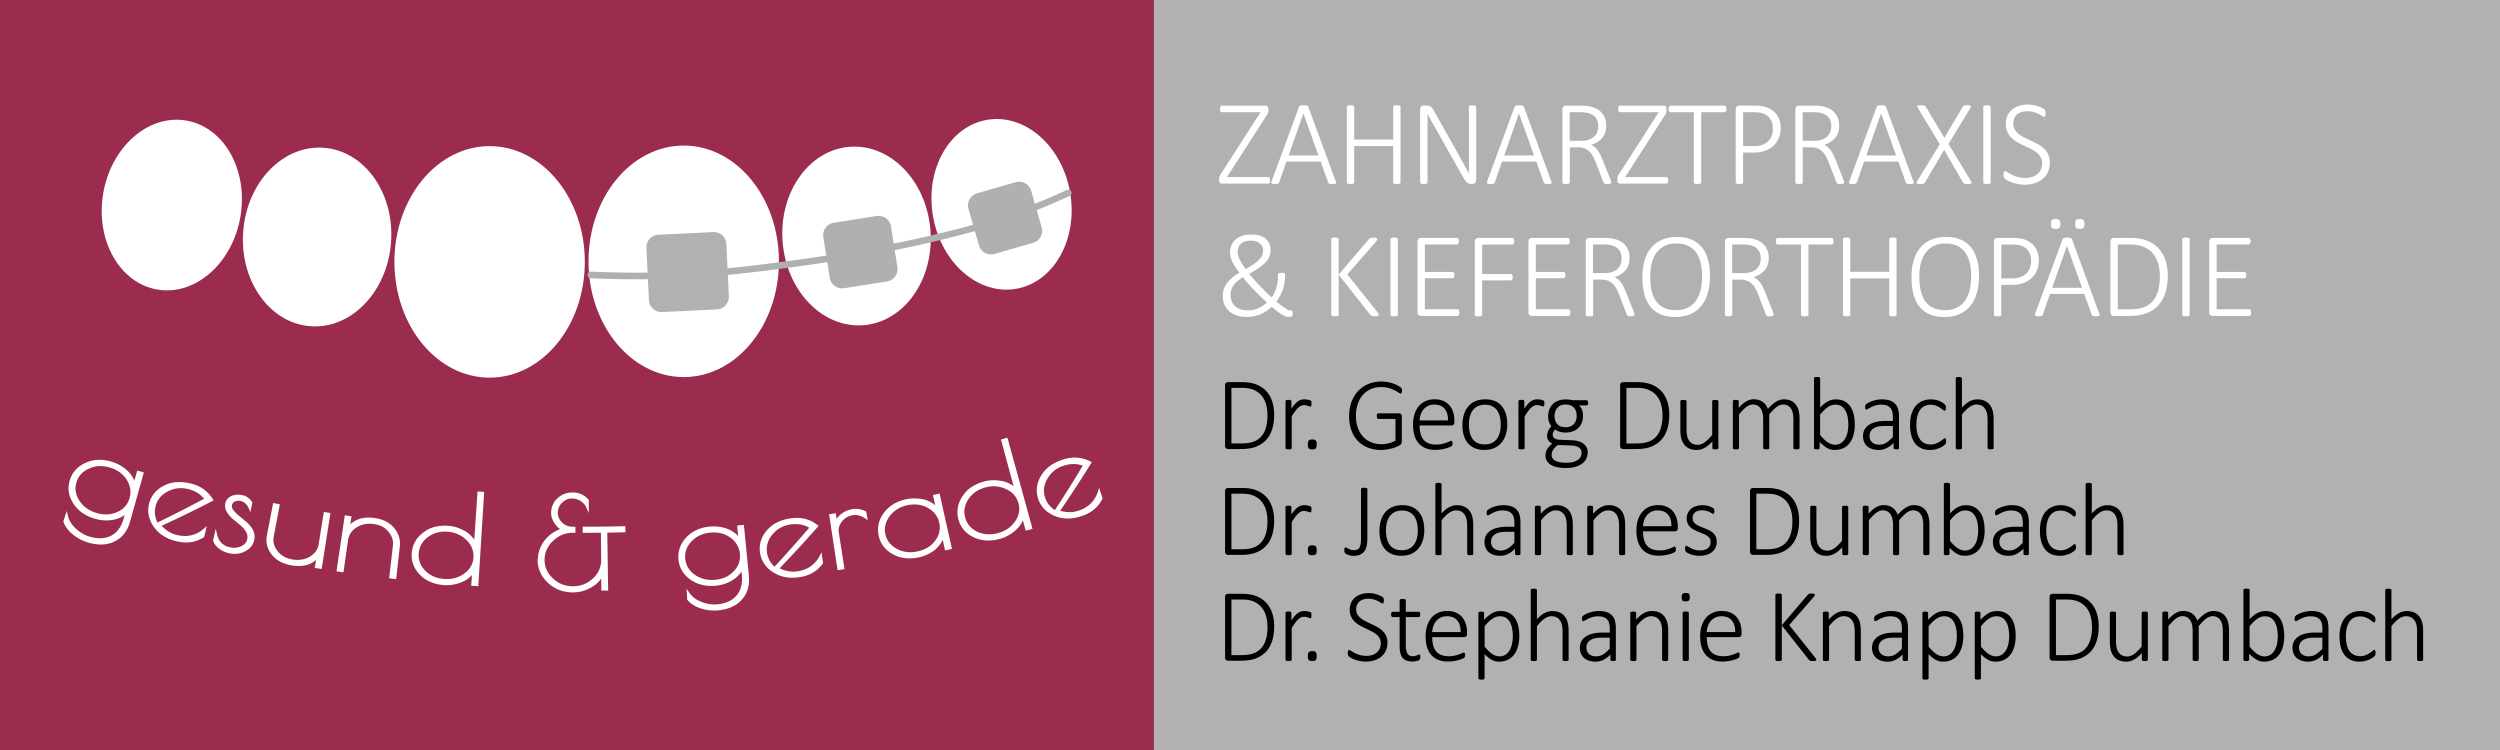 <svg xmlns="http://www.w3.org/2000/svg" viewBox="0 0 566.93 170.08">
    <rect x="0" y="0" width="566.93" height="170.08" fill="#808080" stroke="none"/>
    <path fill="#b1b1b1" d="M261.66 0h305.27v170.08H261.66z"/>
    <path fill="#9b2c4e" d="M0 0h261.66v170.08H0z"/>
    <path d="M288.95 94.03c0 1.27-.16 2.4-.48 3.37s-.79 1.79-1.42 2.44-1.4 1.15-2.31 1.49-2.01.5-3.29.5h-2.99c-.14 0-.29-.05-.43-.16s-.22-.3-.22-.58V87.4c0-.28.07-.47.22-.58s.29-.16.43-.16h3.19c1.29 0 2.38.18 3.26.53s1.63.85 2.23 1.49 1.05 1.42 1.35 2.32.46 1.91.46 3.02Zm-1.53.07c0-.88-.11-1.7-.33-2.46s-.57-1.4-1.03-1.95-1.05-.97-1.76-1.28-1.62-.46-2.72-.46h-2.33v12.61h2.34c1.03 0 1.9-.13 2.62-.38s1.31-.65 1.79-1.18.83-1.2 1.07-2.01.36-1.77.36-2.89ZM297.4 91.53c0 .12 0 .22-.01.3s-.02.15-.04.2-.04.09-.07.12-.06.04-.11.04c-.07 0-.15-.02-.25-.05s-.2-.07-.33-.11-.26-.08-.41-.11-.31-.05-.49-.05c-.21 0-.42.04-.62.13s-.42.23-.64.43-.46.46-.7.79-.52.73-.81 1.21v7.17s-.01.09-.04.13-.06.07-.11.09-.12.04-.21.06-.21.02-.35.02c-.13 0-.24 0-.33-.02s-.16-.04-.22-.06-.09-.05-.11-.09-.03-.08-.03-.13V90.99s0-.09.03-.13.06-.07.11-.1.12-.05.21-.06.19-.02.32-.02.24 0 .33.02.15.03.2.06.08.06.1.1.03.08.03.13v1.68c.3-.45.59-.8.84-1.08s.5-.49.74-.64.46-.26.69-.31.45-.08.69-.08c.1 0 .22 0 .35.02s.28.03.43.06.29.07.41.11.21.08.25.12.08.07.09.09.03.06.04.11.02.1.02.18v.29ZM298.59 100.78c0 .46-.07.77-.22.91s-.41.22-.8.22-.62-.07-.77-.22-.22-.44-.22-.9.07-.77.22-.91.41-.22.8-.22.62.07.77.22.22.44.22.9ZM317.93 88.58c0 .1 0 .2-.02.28s-.04.16-.06.22-.06.1-.11.13-.09.05-.13.05c-.09 0-.25-.08-.46-.23s-.5-.33-.86-.51-.79-.35-1.31-.51-1.12-.23-1.82-.23c-.9 0-1.7.17-2.4.5s-1.3.79-1.78 1.37-.85 1.26-1.11 2.06-.38 1.65-.38 2.56c0 1.02.14 1.94.43 2.74s.69 1.48 1.2 2.03 1.12.97 1.83 1.26 1.48.43 2.31.43c.54 0 1.09-.07 1.64-.2s1.07-.34 1.56-.61v-4.91h-3.87c-.12 0-.22-.05-.28-.16s-.09-.27-.09-.47c0-.11 0-.21.02-.29s.04-.15.07-.2.07-.09.12-.12.1-.04.16-.04h4.64c.07 0 .14.01.22.04s.15.06.22.12.12.13.16.23.06.22.06.36v5.64c0 .19-.03.35-.09.48s-.19.26-.4.38-.49.25-.84.4-.71.27-1.09.36-.75.17-1.13.22-.75.08-1.12.08c-1.15 0-2.17-.19-3.08-.56s-1.66-.89-2.29-1.57-1.1-1.48-1.42-2.41-.49-1.96-.49-3.09.18-2.26.53-3.23.86-1.8 1.5-2.49 1.42-1.22 2.31-1.6 1.89-.57 2.98-.57a8.335 8.335 0 0 1 2.87.52c.39.15.72.3 1 .47s.46.3.56.4.16.19.2.29.05.23.05.41ZM329.81 95.75c0 .28-.07.47-.22.58s-.29.16-.43.16h-7.23c0 .66.06 1.25.19 1.78s.34.99.64 1.37.68.67 1.16.87 1.06.3 1.76.3c.49 0 .93-.04 1.32-.13s.73-.18 1.01-.29.52-.2.7-.29.31-.13.39-.13c.05 0 .09.01.13.04s.07.06.09.11.04.12.05.19.02.18.02.29c0 .05 0 .11-.01.16s-.02.1-.03.14-.03.08-.05.12-.05.08-.09.12-.16.11-.36.21-.47.2-.8.29-.71.19-1.14.26-.9.12-1.4.12c-.82 0-1.55-.12-2.18-.37s-1.16-.61-1.59-1.09-.76-1.08-.98-1.79-.33-1.54-.33-2.47.12-1.7.35-2.41.56-1.31.99-1.81.95-.88 1.55-1.14 1.28-.39 2.02-.39c.8 0 1.48.13 2.04.4s1.03.62 1.39 1.07.63.97.8 1.56.25 1.22.25 1.88v.28Zm-1.44-.41c.02-1.12-.23-2-.77-2.64s-1.32-.95-2.36-.95c-.53 0-1 .1-1.4.3s-.74.46-1.02.79-.49.71-.64 1.14-.23.88-.26 1.35h6.45ZM341.81 96.19c0 .84-.11 1.62-.33 2.33s-.54 1.33-.98 1.85-.97.93-1.62 1.22-1.4.44-2.26.44-1.55-.13-2.17-.39-1.14-.64-1.56-1.12-.73-1.08-.94-1.78-.31-1.48-.31-2.36.11-1.62.32-2.33.54-1.33.97-1.85.97-.92 1.62-1.21 1.41-.43 2.27-.43 1.55.13 2.17.39 1.14.63 1.55 1.12.73 1.08.94 1.78.32 1.48.32 2.34Zm-1.48.13c0-.6-.06-1.18-.18-1.72s-.31-1.03-.59-1.45-.64-.75-1.1-1-1.04-.37-1.72-.37c-.63 0-1.18.11-1.64.34s-.84.54-1.13.94-.51.88-.65 1.42-.21 1.14-.21 1.77.06 1.19.18 1.74.31 1.03.59 1.45.64.74 1.1.98 1.04.36 1.72.36c.63 0 1.18-.11 1.64-.34s.84-.54 1.13-.94.51-.87.65-1.42.21-1.14.21-1.78ZM350.22 91.53c0 .12 0 .22-.01.3s-.02.15-.04.2-.04.09-.07.12-.06.04-.11.04c-.07 0-.15-.02-.25-.05s-.2-.07-.33-.11-.26-.08-.41-.11-.31-.05-.49-.05c-.21 0-.42.04-.62.13s-.42.23-.64.43-.46.46-.7.79-.52.73-.81 1.21v7.17s-.01.09-.04.13-.06.07-.11.09-.12.04-.21.06-.21.02-.35.02c-.13 0-.24 0-.33-.02s-.16-.04-.22-.06-.09-.05-.11-.09-.03-.08-.03-.13V90.99s0-.09.03-.13.06-.07.11-.1.12-.05.21-.06.19-.02.32-.02.24 0 .33.02.15.03.2.06.08.06.1.1.03.08.03.13v1.68c.3-.45.59-.8.84-1.08s.5-.49.74-.64.46-.26.69-.31.45-.08.69-.08c.1 0 .22 0 .35.02s.28.03.43.06.29.07.41.11.21.08.25.12.08.07.09.09.03.06.04.11.02.1.02.18v.29ZM360.16 91.35c0 .22-.04.37-.11.46s-.16.13-.27.13h-1.68c.33.34.56.7.69 1.1s.19.81.19 1.25c0 .6-.1 1.14-.29 1.61s-.46.87-.81 1.19-.77.57-1.25.74-1.02.26-1.61.26c-.48 0-.93-.07-1.36-.2s-.77-.3-1.01-.49c-.16.16-.29.34-.39.54s-.15.44-.15.7c0 .3.14.55.43.75s.65.31 1.11.33l2.87.12c.48.02.94.08 1.37.2s.8.29 1.12.52.57.51.76.85.28.73.28 1.18-.1.92-.29 1.35-.49.81-.89 1.13-.92.58-1.54.77-1.37.29-2.24.29-1.53-.07-2.12-.22-1.06-.34-1.43-.6-.64-.55-.81-.9-.25-.71-.25-1.11c0-.27.03-.53.09-.77s.16-.47.29-.69.29-.43.48-.63.41-.41.66-.62c-.4-.2-.69-.45-.88-.74s-.28-.6-.28-.93c0-.48.09-.91.28-1.28s.41-.71.68-1c-.23-.3-.4-.62-.53-.97s-.19-.77-.19-1.27c0-.59.1-1.13.29-1.6s.47-.87.81-1.2.76-.58 1.25-.76 1.02-.26 1.59-.26c.3 0 .59.02.86.05s.52.08.74.13h3.13c.13 0 .23.05.29.15s.09.25.09.45Zm-1.5 11.31c0-.52-.21-.91-.63-1.18s-.98-.42-1.68-.45l-3.08-.11c-.28.22-.51.43-.69.62s-.32.38-.43.57-.18.36-.22.54-.06.35-.06.53c0 .58.29 1.02.87 1.31s1.39.45 2.43.45c.66 0 1.21-.06 1.65-.19s.8-.3 1.07-.51.47-.45.59-.73.18-.56.18-.86Zm-1.12-8.36c0-.8-.22-1.43-.66-1.89s-1.07-.68-1.88-.68c-.41 0-.78.07-1.09.21s-.57.33-.77.57-.36.52-.46.84-.15.66-.15 1.02c0 .78.22 1.4.66 1.85s1.06.67 1.86.67c.42 0 .79-.07 1.11-.21s.58-.33.78-.57.36-.52.46-.83.15-.65.15-.99ZM378.54 94.03c0 1.27-.16 2.4-.48 3.37s-.79 1.79-1.42 2.44-1.4 1.15-2.31 1.49-2.01.5-3.29.5h-2.99c-.14 0-.29-.05-.43-.16s-.22-.3-.22-.58V87.4c0-.28.07-.47.22-.58s.29-.16.43-.16h3.19c1.29 0 2.38.18 3.26.53s1.63.85 2.23 1.49 1.05 1.42 1.35 2.32.46 1.91.46 3.02Zm-1.54.07c0-.88-.11-1.7-.33-2.46s-.57-1.4-1.03-1.95-1.05-.97-1.76-1.28-1.62-.46-2.72-.46h-2.33v12.61h2.34c1.03 0 1.9-.13 2.62-.38s1.31-.65 1.79-1.18.83-1.2 1.07-2.01.36-1.77.36-2.89ZM389.66 101.6s0 .09-.03.13-.06.07-.11.09-.12.04-.21.06-.19.02-.32.02c-.14 0-.25 0-.34-.02s-.15-.04-.2-.06-.08-.05-.1-.09-.03-.08-.03-.13v-1.5c-.61.68-1.21 1.17-1.79 1.48s-1.16.46-1.74.46c-.7 0-1.28-.12-1.76-.35s-.86-.55-1.15-.96-.5-.87-.63-1.4-.19-1.17-.19-1.92V91s0-.09.03-.13.06-.07.11-.1.13-.05.22-.06.2-.02.33-.02c.14 0 .26 0 .35.02s.16.03.21.06.09.06.11.1.04.08.04.13v6.28c0 .66.05 1.19.15 1.61s.25.77.46 1.06.46.52.78.68.69.24 1.11.24c.54 0 1.08-.19 1.61-.57s1.1-.95 1.71-1.69V91s0-.09.03-.13.06-.07.11-.1.13-.05.22-.06.21-.02.35-.02c.13 0 .24 0 .33.02s.16.03.21.06.09.06.11.1.04.08.04.13v10.61ZM408.09 101.6s-.01.09-.04.13-.06.07-.11.09-.12.04-.21.06-.2.02-.33.02c-.14 0-.26 0-.35-.02s-.16-.04-.22-.06-.09-.05-.11-.09-.03-.08-.03-.13v-6.53c0-.5-.04-.96-.13-1.37s-.23-.76-.42-1.05-.43-.52-.73-.68-.64-.24-1.04-.24c-.49 0-.99.19-1.49.57s-1.06.95-1.66 1.69v7.61s-.01.09-.04.13-.06.07-.11.09-.12.04-.21.06-.2.02-.33.02-.24 0-.33-.02-.16-.04-.22-.06-.09-.05-.11-.09-.03-.08-.03-.13v-6.53c0-.5-.05-.96-.14-1.37s-.24-.76-.43-1.05-.43-.52-.73-.68-.64-.24-1.04-.24c-.49 0-.99.19-1.49.57s-1.05.95-1.65 1.69v7.61s-.01.09-.04.13-.06.07-.11.09-.12.04-.21.06-.21.02-.35.02c-.13 0-.24 0-.33-.02s-.16-.04-.22-.06-.09-.05-.11-.09-.03-.08-.03-.13V90.99s0-.09.03-.13.06-.07.11-.1.12-.05.21-.06.19-.02.32-.02.24 0 .33.02.15.03.2.06.08.06.1.1.03.08.03.13v1.5c.61-.68 1.19-1.17 1.73-1.48s1.09-.46 1.63-.46c.45 0 .84.05 1.19.16s.65.25.92.45.49.42.68.69.34.56.46.88c.37-.41.71-.75 1.04-1.03s.63-.5.93-.67.58-.29.85-.36.54-.11.81-.11c.66 0 1.22.12 1.68.35s.82.55 1.1.95.48.86.6 1.39.18 1.09.18 1.69v6.66ZM420.62 96.16c0 .91-.1 1.72-.29 2.44s-.49 1.34-.87 1.85-.86.9-1.43 1.17-1.22.41-1.95.41c-.33 0-.63-.03-.91-.1s-.55-.17-.81-.32-.54-.34-.81-.56-.58-.5-.9-.82v1.37a.23.23 0 0 1-.16.23c-.06.02-.12.04-.2.05s-.18.02-.29.02-.22 0-.3-.02-.15-.03-.2-.05-.09-.05-.11-.09-.03-.09-.03-.14V85.8s0-.09.03-.13.06-.07.11-.1.13-.05.22-.06.2-.02.33-.02c.14 0 .26 0 .35.02s.16.03.21.06.09.06.11.1.04.08.04.13v6.62c.34-.35.66-.65.96-.88s.6-.43.89-.57.58-.25.86-.31.58-.09.88-.09c.77 0 1.42.15 1.96.45s.98.7 1.32 1.21.59 1.1.74 1.78.23 1.4.23 2.17Zm-1.47.23c0-.59-.05-1.17-.14-1.72s-.25-1.05-.48-1.48-.53-.78-.9-1.04-.84-.39-1.41-.39c-.27 0-.54.04-.81.12s-.54.21-.83.39-.57.41-.87.7-.62.64-.96 1.06v4.62c.59.71 1.15 1.26 1.69 1.63s1.11.57 1.69.57c.54 0 1-.13 1.38-.39s.7-.6.94-1.03.42-.9.53-1.43.16-1.07.16-1.61ZM430.66 101.6c0 .08-.03.14-.08.18s-.12.07-.2.09-.19.03-.33.03c-.13 0-.25 0-.34-.03s-.17-.05-.22-.09-.08-.1-.08-.18v-1.18c-.48.52-1 .91-1.58 1.2s-1.17.42-1.79.42c-.55 0-1.05-.07-1.49-.22s-.81-.35-1.12-.62-.54-.6-.7-.98-.25-.81-.25-1.29c0-.59.12-1.1.36-1.53s.59-.79 1.03-1.08.98-.51 1.61-.65 1.32-.22 2.08-.22h1.69v-.91c0-.45-.05-.85-.14-1.2s-.25-.64-.46-.87-.48-.41-.82-.53-.75-.18-1.23-.18-.89.06-1.26.17-.7.24-.98.38-.51.27-.7.38-.31.17-.39.17c-.05 0-.09 0-.13-.02s-.07-.04-.1-.09-.05-.1-.06-.16-.02-.15-.02-.24c0-.16.01-.29.04-.39s.08-.2.18-.29.27-.21.52-.35.54-.26.86-.37.67-.21 1.05-.28.75-.11 1.12-.11c.73 0 1.34.09 1.84.26s.9.43 1.21.76.53.73.66 1.21.2 1.03.2 1.63v7.17Zm-1.4-5h-1.93c-.56 0-1.05.05-1.48.15s-.77.25-1.05.45-.49.43-.63.7-.21.59-.21.94c0 .61.19 1.1.58 1.46s.93.54 1.63.54c.55 0 1.07-.14 1.55-.43s.99-.72 1.53-1.32v-2.5ZM441.33 100.03c0 .09 0 .18-.01.25s-.02.14-.04.19l-.06.15c-.02.05-.09.12-.19.22s-.27.23-.51.39-.51.29-.8.41-.62.21-.96.29-.7.11-1.07.11c-.73 0-1.38-.12-1.95-.37s-1.04-.61-1.42-1.09-.67-1.07-.87-1.77-.3-1.51-.3-2.42c0-1.03.12-1.91.37-2.65s.58-1.34 1.01-1.8.93-.81 1.51-1.04 1.19-.33 1.85-.33c.35 0 .69.03 1.01.1s.62.15.88.26.51.23.72.38.37.26.46.36.16.17.2.22.06.11.08.17.03.13.04.21.01.16.01.26c0 .23-.03.38-.1.47s-.14.13-.22.13c-.11 0-.24-.07-.4-.21s-.37-.29-.62-.46-.55-.32-.91-.46-.78-.21-1.27-.21c-1.02 0-1.8.39-2.35 1.17s-.83 1.91-.83 3.39c0 .74.07 1.39.22 1.95s.36 1.02.64 1.39.62.65 1.01.83.85.28 1.35.28c.47 0 .88-.07 1.24-.22s.67-.31.94-.49.49-.34.66-.49.31-.22.39-.22c.05 0 .09.01.12.04s.06.07.09.13.04.13.05.21.02.18.02.29ZM452.13 101.6s-.01.09-.04.13-.06.07-.11.09-.12.04-.21.06-.2.02-.33.02c-.14 0-.26 0-.35-.02s-.16-.04-.21-.06-.09-.05-.11-.09-.04-.08-.04-.13v-6.29c0-.66-.05-1.19-.15-1.6s-.25-.76-.46-1.05-.46-.52-.78-.68-.69-.24-1.11-.24c-.54 0-1.08.19-1.62.57s-1.11.95-1.7 1.69v7.61s-.01.09-.04.13-.06.07-.11.09-.12.04-.21.06-.21.02-.35.02c-.13 0-.24 0-.33-.02s-.16-.04-.22-.06-.09-.05-.11-.09-.03-.08-.03-.13v-15.8s0-.09.03-.13.06-.07.11-.1.13-.05.22-.06.2-.02.33-.02c.14 0 .26 0 .35.02s.16.03.21.06.09.06.11.1.04.08.04.13v6.62c.58-.64 1.16-1.11 1.73-1.41s1.16-.45 1.73-.45c.7 0 1.28.12 1.76.35s.86.55 1.15.95.5.86.63 1.39.19 1.17.19 1.92v6.42ZM288.95 118.03c0 1.27-.16 2.4-.48 3.37s-.79 1.79-1.42 2.44-1.4 1.15-2.31 1.49-2.01.5-3.29.5h-2.99c-.14 0-.29-.05-.43-.16s-.22-.3-.22-.58V111.4c0-.28.07-.47.22-.58s.29-.16.43-.16h3.19c1.29 0 2.38.18 3.26.53s1.63.85 2.23 1.49 1.05 1.42 1.35 2.32.46 1.91.46 3.02Zm-1.53.07c0-.88-.11-1.7-.33-2.46s-.57-1.4-1.03-1.95-1.05-.97-1.76-1.28-1.62-.46-2.72-.46h-2.33v12.61h2.34c1.03 0 1.9-.13 2.62-.38s1.31-.65 1.79-1.18.83-1.2 1.07-2.01.36-1.77.36-2.89ZM297.4 115.53c0 .12 0 .22-.01.3s-.02.15-.04.2-.04.09-.07.12-.06.04-.11.04c-.07 0-.15-.02-.25-.05s-.2-.07-.33-.11-.26-.08-.41-.11-.31-.05-.49-.05c-.21 0-.42.04-.62.13s-.42.23-.64.43-.46.46-.7.79-.52.73-.81 1.21v7.17s-.01.09-.04.13-.06.07-.11.09-.12.04-.21.06-.21.02-.35.02c-.13 0-.24 0-.33-.02s-.16-.04-.22-.06-.09-.05-.11-.09-.03-.08-.03-.13v-10.61s0-.09.03-.13.06-.07.11-.1.12-.05.21-.06.19-.02.32-.02.24 0 .33.02.15.03.2.06.08.06.1.1.03.08.03.13v1.68c.3-.45.59-.8.84-1.08s.5-.49.74-.64.46-.26.69-.31.45-.08.69-.08c.1 0 .22 0 .35.02s.28.03.43.06.29.07.41.11.21.08.25.12.08.07.09.09.03.06.04.11.02.1.02.18v.29ZM298.59 124.78c0 .46-.07.77-.22.91s-.41.22-.8.22-.62-.07-.77-.22-.22-.44-.22-.9.07-.77.22-.91.41-.22.8-.22.62.07.77.22.22.44.22.9ZM310.07 122.23c0 .56-.05 1.08-.15 1.55s-.27.87-.51 1.21-.56.6-.96.78-.89.28-1.49.28c-.21 0-.42-.02-.62-.06s-.39-.09-.56-.15-.32-.12-.45-.19-.21-.12-.26-.17-.08-.09-.1-.13-.04-.09-.06-.14-.03-.12-.04-.2-.01-.17-.01-.28c0-.12 0-.21.02-.29s.04-.14.06-.18.06-.07.1-.09.09-.03.14-.03c.06 0 .14.03.25.1s.22.14.37.21.31.14.51.21.42.1.68.1c.29 0 .54-.04.74-.11s.38-.21.51-.41.23-.48.3-.84.1-.82.1-1.4v-11.09s.01-.09.04-.13.06-.07.12-.09.13-.04.22-.06.21-.02.34-.02.25 0 .34.02.17.04.22.06.09.05.12.09.04.08.04.13v11.32ZM322.99 120.19c0 .84-.11 1.62-.33 2.33s-.54 1.33-.98 1.85-.97.93-1.62 1.22-1.4.44-2.26.44-1.55-.13-2.17-.39-1.14-.64-1.56-1.12-.73-1.08-.94-1.78-.31-1.48-.31-2.36.11-1.62.32-2.33.54-1.33.97-1.85.97-.92 1.62-1.21 1.41-.43 2.27-.43 1.55.13 2.17.39 1.14.63 1.55 1.12.73 1.08.94 1.78.32 1.48.32 2.34Zm-1.47.13c0-.6-.06-1.18-.18-1.72s-.31-1.03-.59-1.45-.64-.75-1.1-1-1.04-.37-1.72-.37c-.63 0-1.18.11-1.64.34s-.84.54-1.13.94-.51.88-.65 1.42-.21 1.14-.21 1.77.06 1.19.18 1.74.31 1.03.59 1.45.64.74 1.1.98 1.04.36 1.72.36c.63 0 1.18-.11 1.64-.34s.84-.54 1.13-.94.51-.87.65-1.42.21-1.14.21-1.78ZM334.12 125.6s-.01.09-.04.13-.06.07-.11.09-.12.04-.21.06-.2.02-.33.02c-.14 0-.26 0-.35-.02s-.16-.04-.21-.06-.09-.05-.11-.09-.04-.08-.04-.13v-6.29c0-.66-.05-1.19-.15-1.6s-.25-.76-.46-1.05-.46-.52-.78-.68-.69-.24-1.11-.24c-.54 0-1.08.19-1.62.57s-1.11.95-1.7 1.69v7.61s-.01.09-.04.13-.06.07-.11.09-.12.04-.21.06-.21.02-.35.02c-.13 0-.24 0-.33-.02s-.16-.04-.22-.06-.09-.05-.11-.09-.03-.08-.03-.13v-15.8s0-.09.03-.13.06-.07.11-.1.13-.05.22-.06.2-.02.33-.02c.14 0 .26 0 .35.02s.16.03.21.06.09.06.11.1.04.08.04.13v6.62c.58-.64 1.16-1.11 1.73-1.41s1.16-.45 1.73-.45c.7 0 1.28.12 1.76.35s.86.55 1.15.95.5.86.63 1.39.19 1.17.19 1.92v6.42ZM344.82 125.6c0 .08-.03.14-.08.18s-.12.07-.2.09-.19.03-.33.03c-.13 0-.25 0-.34-.03s-.17-.05-.22-.09-.08-.1-.08-.18v-1.18c-.48.52-1 .91-1.58 1.2s-1.17.42-1.79.42c-.55 0-1.05-.07-1.49-.22s-.81-.35-1.12-.62-.54-.6-.7-.98-.25-.81-.25-1.29c0-.59.12-1.1.36-1.53s.59-.79 1.03-1.08.98-.51 1.61-.65 1.32-.22 2.09-.22h1.69v-.91c0-.45-.05-.85-.14-1.2s-.25-.64-.46-.87-.48-.41-.82-.53-.75-.18-1.23-.18-.89.06-1.27.17-.7.24-.98.38-.51.27-.7.38-.31.17-.39.17c-.05 0-.09 0-.13-.02s-.07-.04-.1-.09-.05-.1-.06-.16-.02-.15-.02-.24c0-.16.01-.29.04-.39s.08-.2.18-.29.27-.21.52-.35.54-.26.86-.37.67-.21 1.05-.28.75-.11 1.12-.11c.73 0 1.34.09 1.84.26s.9.43 1.21.76.53.73.66 1.21.2 1.03.2 1.63v7.17Zm-1.39-5h-1.93c-.56 0-1.05.05-1.48.15s-.77.25-1.05.45-.49.43-.63.7-.21.59-.21.94c0 .61.19 1.1.58 1.46s.93.54 1.63.54c.55 0 1.07-.14 1.55-.43s.99-.72 1.53-1.32v-2.5ZM356.69 125.6s-.01.09-.04.13-.06.07-.11.09-.12.04-.21.06-.2.02-.33.02c-.14 0-.26 0-.35-.02s-.16-.04-.21-.06-.09-.05-.11-.09-.04-.08-.04-.13v-6.29c0-.66-.05-1.19-.15-1.6s-.25-.76-.46-1.05-.46-.52-.78-.68-.69-.24-1.11-.24c-.54 0-1.08.19-1.62.57s-1.11.95-1.7 1.69v7.61s-.01.09-.04.13-.06.07-.11.09-.12.04-.21.06-.21.02-.35.02c-.13 0-.24 0-.33-.02s-.16-.04-.22-.06-.09-.05-.11-.09-.03-.08-.03-.13V115s0-.09.03-.13.06-.07.11-.1.12-.05.21-.06.19-.02.32-.02.24 0 .33.02.15.03.2.06.08.06.1.1.03.08.03.13v1.5c.61-.68 1.21-1.17 1.79-1.48s1.17-.46 1.75-.46c.7 0 1.28.12 1.76.35s.86.55 1.15.95.5.86.63 1.39.19 1.17.19 1.92v6.42ZM368.56 125.6s-.01.09-.04.13-.06.07-.11.09-.12.04-.21.06-.2.02-.33.02c-.14 0-.26 0-.35-.02s-.16-.04-.21-.06-.09-.05-.11-.09-.04-.08-.04-.13v-6.29c0-.66-.05-1.19-.15-1.6s-.25-.76-.46-1.05-.46-.52-.78-.68-.69-.24-1.11-.24c-.54 0-1.08.19-1.62.57s-1.11.95-1.7 1.69v7.61s-.01.09-.04.13-.06.07-.11.09-.12.04-.21.06-.21.02-.35.02c-.13 0-.24 0-.33-.02s-.16-.04-.22-.06-.09-.05-.11-.09-.03-.08-.03-.13V115s0-.09.03-.13.06-.07.11-.1.12-.05.21-.06.19-.02.32-.02.24 0 .33.02.15.03.2.06.08.06.1.1.03.08.03.13v1.5c.61-.68 1.21-1.17 1.79-1.48s1.17-.46 1.75-.46c.7 0 1.28.12 1.76.35s.86.55 1.15.95.5.86.63 1.39.19 1.17.19 1.92v6.42ZM380.47 119.75c0 .28-.07.47-.22.58s-.29.16-.43.16h-7.23c0 .66.06 1.25.19 1.78s.34.99.64 1.37.68.67 1.16.87 1.06.3 1.76.3c.49 0 .93-.04 1.32-.13s.73-.18 1.01-.29.52-.2.7-.29.31-.13.39-.13c.05 0 .09.01.13.04s.07.06.09.11.04.12.05.19.02.18.02.29c0 .05 0 .11-.01.16s-.02.1-.03.14-.03.08-.05.12-.05.08-.09.12-.16.11-.36.21-.47.2-.8.29-.71.19-1.14.26-.9.12-1.4.12c-.82 0-1.55-.12-2.18-.37s-1.16-.61-1.59-1.09-.76-1.08-.98-1.79-.33-1.54-.33-2.47.12-1.7.35-2.41.56-1.31.99-1.81.95-.88 1.55-1.14 1.28-.39 2.02-.39c.8 0 1.48.13 2.04.4s1.03.62 1.39 1.07.63.97.8 1.56.25 1.22.25 1.88v.28Zm-1.44-.41c.02-1.12-.23-2-.77-2.64s-1.32-.95-2.36-.95c-.53 0-1 .1-1.4.3s-.74.46-1.02.79-.49.71-.64 1.14-.23.88-.26 1.35h6.45ZM389.32 122.78c0 .51-.09.96-.28 1.37s-.46.74-.8 1.03-.76.5-1.25.64-1.02.22-1.61.22c-.37 0-.71-.03-1.04-.09s-.62-.13-.89-.22-.49-.19-.67-.29-.32-.19-.4-.27-.15-.18-.19-.29-.06-.27-.06-.47c0-.1 0-.19.02-.27s.04-.14.06-.2.05-.1.09-.12.08-.04.13-.04c.09 0 .21.05.38.16s.37.23.62.36.54.25.88.36.73.16 1.18.16c.36 0 .69-.04.98-.12s.55-.2.77-.35.39-.36.51-.6.18-.53.18-.86-.08-.61-.23-.83-.36-.42-.62-.59-.54-.32-.87-.45-.66-.26-1-.4-.67-.29-1-.45-.61-.36-.87-.6-.46-.52-.62-.84-.23-.72-.23-1.18c0-.37.07-.73.21-1.08s.36-.67.65-.96.67-.51 1.12-.68 1-.26 1.62-.26c.27 0 .53.02.79.06s.5.1.71.17.4.15.56.23.28.15.36.22.14.12.16.16.05.09.06.13.02.1.03.17.01.15.01.24 0 .18-.02.25-.03.14-.05.19-.05.1-.09.12-.08.04-.12.04c-.06 0-.16-.04-.28-.13s-.29-.18-.49-.28-.45-.2-.73-.28-.61-.13-.97-.13-.69.04-.97.13-.51.21-.69.36-.31.34-.4.55-.13.44-.13.69c0 .34.08.63.23.87s.36.44.62.61.55.32.88.46.66.27 1 .4.67.28 1 .44.62.35.88.58.46.5.62.81.23.7.23 1.14ZM407.99 118.03c0 1.27-.16 2.4-.48 3.37s-.79 1.79-1.42 2.44-1.4 1.15-2.31 1.49-2.01.5-3.29.5h-2.99c-.14 0-.29-.05-.43-.16s-.22-.3-.22-.58V111.4c0-.28.07-.47.22-.58s.29-.16.43-.16h3.19c1.29 0 2.38.18 3.26.53s1.63.85 2.23 1.49 1.05 1.42 1.35 2.32.46 1.91.46 3.02Zm-1.53.07c0-.88-.11-1.7-.33-2.46s-.57-1.4-1.03-1.95-1.05-.97-1.76-1.28-1.62-.46-2.72-.46h-2.33v12.61h2.34c1.03 0 1.9-.13 2.62-.38s1.31-.65 1.79-1.18.83-1.2 1.07-2.01.36-1.77.36-2.89ZM419.11 125.6s0 .09-.03.13-.06.07-.11.09-.12.04-.21.06-.19.02-.32.02c-.14 0-.25 0-.34-.02s-.15-.04-.2-.06-.08-.05-.1-.09-.03-.08-.03-.13v-1.5c-.61.68-1.21 1.17-1.79 1.48s-1.16.46-1.74.46c-.7 0-1.28-.12-1.76-.35s-.86-.55-1.15-.96-.5-.87-.63-1.4-.19-1.17-.19-1.92V115s0-.09.03-.13.06-.07.11-.1.13-.05.22-.06.2-.02.33-.02c.14 0 .26 0 .35.02s.16.03.21.06.09.06.11.1.04.08.04.13v6.28c0 .66.05 1.19.15 1.61s.25.77.46 1.06.46.52.78.68.69.24 1.11.24c.54 0 1.08-.19 1.61-.57s1.1-.95 1.71-1.69V115s0-.09.03-.13.06-.07.11-.1.13-.05.22-.06.21-.02.35-.02c.13 0 .24 0 .33.02s.16.03.21.06.09.06.11.1.04.08.04.13v10.61ZM437.54 125.6s-.01.09-.04.13-.06.07-.11.09-.12.04-.21.06-.2.02-.33.02c-.14 0-.26 0-.35-.02s-.16-.04-.22-.06-.09-.05-.11-.09-.03-.08-.03-.13v-6.53c0-.5-.04-.96-.13-1.37s-.23-.76-.42-1.05-.43-.52-.73-.68-.64-.24-1.04-.24c-.49 0-.99.19-1.49.57s-1.06.95-1.66 1.69v7.61s-.01.09-.04.13-.06.07-.11.09-.12.04-.21.06-.2.02-.33.02-.24 0-.33-.02-.16-.04-.22-.06-.09-.05-.11-.09-.03-.08-.03-.13v-6.53c0-.5-.05-.96-.14-1.37s-.24-.76-.43-1.05-.43-.52-.73-.68-.64-.24-1.04-.24c-.49 0-.99.19-1.49.57s-1.05.95-1.65 1.69v7.61s-.01.09-.04.13-.06.07-.11.09-.12.04-.21.06-.21.02-.35.02c-.13 0-.24 0-.33-.02s-.16-.04-.22-.06-.09-.05-.11-.09-.03-.08-.03-.13v-10.61s0-.09.03-.13.06-.07.11-.1.12-.05.21-.06.19-.02.32-.02.24 0 .33.02.15.03.2.06.08.06.1.1.03.08.03.13v1.5c.61-.68 1.19-1.17 1.73-1.48s1.09-.46 1.63-.46c.45 0 .84.05 1.19.16s.65.25.92.45.49.42.68.69.34.56.46.88c.37-.41.71-.75 1.04-1.03s.63-.5.93-.67.58-.29.85-.36.54-.11.81-.11c.66 0 1.22.12 1.68.35s.82.55 1.1.95.48.86.6 1.39.18 1.09.18 1.69v6.66ZM450.07 120.16c0 .91-.1 1.72-.29 2.44s-.49 1.34-.87 1.85-.86.9-1.43 1.17-1.22.41-1.95.41c-.33 0-.63-.03-.91-.1s-.55-.17-.81-.32-.54-.34-.81-.56-.58-.5-.9-.82v1.37a.23.23 0 0 1-.16.23c-.06.02-.12.04-.2.05s-.18.02-.29.02-.22 0-.3-.02-.15-.03-.2-.05-.09-.05-.11-.09-.03-.09-.03-.14v-15.8s0-.09.03-.13.06-.07.11-.1.13-.05.22-.06.2-.02.33-.02c.14 0 .26 0 .35.02s.16.03.21.06.09.06.11.1.04.08.04.13v6.62c.34-.35.66-.65.96-.88s.6-.43.89-.57.58-.25.86-.31.58-.09.88-.09c.77 0 1.42.15 1.96.45s.98.7 1.32 1.21.59 1.1.74 1.78.23 1.4.23 2.17Zm-1.47.23c0-.59-.05-1.17-.14-1.72s-.25-1.05-.48-1.48-.53-.78-.9-1.04-.84-.39-1.41-.39c-.27 0-.54.04-.81.12s-.54.21-.83.39-.57.41-.87.7-.62.64-.96 1.06v4.62c.59.71 1.15 1.26 1.69 1.63s1.11.57 1.69.57c.54 0 1-.13 1.38-.39s.7-.6.94-1.03.42-.9.53-1.43.16-1.07.16-1.61ZM460.11 125.6c0 .08-.03.14-.08.18s-.12.07-.2.09-.19.03-.33.03c-.13 0-.25 0-.34-.03s-.17-.05-.22-.09-.08-.1-.08-.18v-1.18c-.48.52-1 .91-1.58 1.2s-1.17.42-1.79.42c-.55 0-1.05-.07-1.49-.22s-.81-.35-1.12-.62-.54-.6-.7-.98-.25-.81-.25-1.29c0-.59.12-1.1.36-1.53s.59-.79 1.03-1.08.98-.51 1.61-.65 1.32-.22 2.09-.22h1.69v-.91c0-.45-.05-.85-.14-1.2s-.25-.64-.46-.87-.48-.41-.82-.53-.75-.18-1.23-.18-.89.06-1.27.17-.7.24-.98.38-.51.27-.7.38-.31.17-.39.17c-.05 0-.09 0-.13-.02s-.07-.04-.1-.09-.05-.1-.06-.16-.02-.15-.02-.24c0-.16.01-.29.04-.39s.08-.2.18-.29.27-.21.52-.35.54-.26.86-.37.67-.21 1.05-.28.75-.11 1.12-.11c.73 0 1.34.09 1.84.26s.9.43 1.21.76.53.73.66 1.21.2 1.03.2 1.63v7.17Zm-1.4-5h-1.93c-.56 0-1.05.05-1.48.15s-.77.25-1.05.45-.49.43-.63.7-.21.59-.21.94c0 .61.19 1.1.58 1.46s.93.54 1.63.54c.55 0 1.07-.14 1.55-.43s.99-.72 1.53-1.32v-2.5ZM470.78 124.03c0 .09 0 .18-.01.25s-.02.14-.04.19l-.06.15c-.02.05-.09.12-.19.22s-.27.23-.51.39-.51.29-.8.41-.62.21-.96.29-.7.11-1.07.11c-.73 0-1.38-.12-1.95-.37s-1.04-.61-1.42-1.09-.67-1.07-.87-1.77-.3-1.51-.3-2.42c0-1.03.12-1.91.37-2.65s.58-1.34 1.01-1.8.93-.81 1.51-1.04 1.19-.33 1.85-.33c.35 0 .69.03 1.01.1s.62.15.88.26.51.23.72.38.37.26.46.36.16.17.2.22.06.11.08.17.03.13.04.21.01.16.01.26c0 .23-.03.38-.1.47s-.14.13-.22.13c-.11 0-.24-.07-.4-.21s-.37-.29-.62-.46-.55-.32-.91-.46-.78-.21-1.27-.21c-1.02 0-1.8.39-2.35 1.17s-.83 1.91-.83 3.39c0 .74.07 1.39.22 1.95s.36 1.02.64 1.39.62.65 1.01.83.85.28 1.35.28c.47 0 .88-.07 1.24-.22s.67-.31.94-.49.49-.34.66-.49.31-.22.39-.22c.05 0 .09.01.12.04s.06.07.09.13.04.13.05.21.02.18.02.29ZM481.58 125.6s-.01.09-.04.13-.06.07-.11.09-.12.04-.21.06-.2.02-.33.02c-.14 0-.26 0-.35-.02s-.16-.04-.21-.06-.09-.05-.11-.09-.04-.08-.04-.13v-6.29c0-.66-.05-1.19-.15-1.6s-.25-.76-.46-1.05-.46-.52-.78-.68-.69-.24-1.11-.24c-.54 0-1.08.19-1.62.57s-1.11.95-1.7 1.69v7.61s-.01.09-.04.13-.06.07-.11.09-.12.04-.21.06-.21.02-.35.02c-.13 0-.24 0-.33-.02s-.16-.04-.22-.06-.09-.05-.11-.09-.03-.08-.03-.13v-15.8s0-.09.03-.13.06-.07.11-.1.13-.05.22-.06.2-.02.33-.02c.14 0 .26 0 .35.02s.16.03.21.06.09.06.11.1.04.08.04.13v6.62c.58-.64 1.16-1.11 1.73-1.41s1.16-.45 1.73-.45c.7 0 1.28.12 1.76.35s.86.55 1.15.95.5.86.63 1.39.19 1.17.19 1.92v6.42ZM288.95 142.03c0 1.27-.16 2.4-.48 3.37s-.79 1.79-1.42 2.44-1.4 1.15-2.31 1.49-2.01.5-3.29.5h-2.99c-.14 0-.29-.05-.43-.16s-.22-.3-.22-.58V135.4c0-.28.07-.47.22-.58s.29-.16.43-.16h3.19c1.29 0 2.38.18 3.26.53s1.63.85 2.23 1.49 1.05 1.42 1.35 2.32.46 1.91.46 3.02Zm-1.53.07c0-.88-.11-1.7-.33-2.46s-.57-1.4-1.03-1.95-1.05-.97-1.76-1.28-1.62-.46-2.72-.46h-2.33v12.61h2.34c1.03 0 1.9-.13 2.62-.38s1.31-.65 1.79-1.18.83-1.2 1.07-2.01.36-1.77.36-2.89ZM297.4 139.53c0 .12 0 .22-.01.3s-.02.15-.04.2-.04.09-.07.12-.06.04-.11.04c-.07 0-.15-.02-.25-.05s-.2-.07-.33-.11-.26-.08-.41-.11-.31-.05-.49-.05c-.21 0-.42.04-.62.13s-.42.23-.64.43-.46.46-.7.79-.52.73-.81 1.21v7.17s-.01.09-.04.13-.06.07-.11.09-.12.04-.21.06-.21.02-.35.02c-.13 0-.24 0-.33-.02s-.16-.04-.22-.06-.09-.05-.11-.09-.03-.08-.03-.13v-10.61s0-.09.03-.13.06-.07.11-.1.12-.05.21-.06.19-.02.32-.02.24 0 .33.02.15.03.2.06.08.06.1.1.03.08.03.13v1.68c.3-.45.59-.8.84-1.08s.5-.49.74-.64.46-.26.69-.31.45-.08.69-.08c.1 0 .22 0 .35.02s.28.03.43.06.29.07.41.11.21.08.25.12.08.07.09.09.03.06.04.11.02.1.02.18v.29ZM298.59 148.78c0 .46-.07.77-.22.91s-.41.22-.8.22-.62-.07-.77-.22-.22-.44-.22-.9.07-.77.22-.91.41-.22.8-.22.62.07.77.22.22.44.22.9ZM314.64 145.73c0 .67-.12 1.27-.36 1.8s-.58.98-1.02 1.35-.96.65-1.56.85-1.26.29-1.97.29c-.48 0-.94-.04-1.37-.13s-.81-.2-1.15-.32-.62-.25-.85-.38-.39-.24-.47-.33-.15-.2-.19-.32-.06-.27-.06-.45c0-.13 0-.24.02-.33s.04-.16.06-.21.06-.09.11-.11.09-.03.13-.03c.11 0 .26.07.46.21s.46.29.77.45.7.31 1.14.45.96.21 1.54.21c.48 0 .91-.06 1.31-.19s.74-.31 1.03-.56.51-.54.67-.9.24-.76.24-1.21-.1-.87-.3-1.21-.47-.63-.8-.88-.71-.48-1.13-.69-.85-.41-1.29-.62-.87-.43-1.29-.67-.8-.53-1.13-.85-.6-.71-.8-1.14-.3-.96-.3-1.56.11-1.11.32-1.58.51-.86.89-1.18.84-.57 1.38-.74a5.8 5.8 0 0 1 2.73-.17c.33.06.64.14.93.24s.55.21.79.33.38.22.46.29.12.13.14.16.04.08.05.13.03.12.04.19.01.17.01.28c0 .1 0 .19-.02.28s-.03.15-.05.21-.05.1-.09.13-.08.05-.12.05c-.09 0-.22-.06-.39-.17s-.4-.24-.66-.38-.58-.27-.95-.38-.79-.17-1.25-.17-.86.06-1.21.19-.63.29-.86.51-.4.47-.51.76-.17.59-.17.91c0 .47.1.87.3 1.21s.47.63.81.89.72.49 1.14.7.86.41 1.3.62.88.43 1.3.67.81.52 1.14.84.61.7.81 1.14.3.95.3 1.54ZM322.08 148.97c0 .16-.01.3-.04.4s-.07.18-.13.24-.14.11-.26.16-.24.09-.39.13-.3.06-.47.08-.32.03-.48.03c-.52 0-.97-.07-1.34-.21s-.67-.35-.9-.64-.4-.65-.51-1.08-.16-.95-.16-1.55v-6.6h-1.58c-.11 0-.2-.05-.26-.15s-.09-.24-.09-.44c0-.1 0-.19.02-.26s.04-.14.07-.19.07-.09.11-.11.09-.04.15-.04h1.58v-2.6s0-.09.03-.13.06-.07.11-.1.13-.05.22-.06.2-.02.33-.02c.14 0 .26 0 .35.02s.16.03.21.06.09.06.11.1.04.08.04.13v2.6h2.93c.05 0 .1.01.15.04s.08.06.11.11.05.11.07.19.02.16.02.26c0 .2-.03.34-.1.44s-.15.15-.25.15h-2.93v6.41c0 .8.12 1.42.35 1.84s.65.63 1.26.63c.19 0 .36-.02.51-.06s.29-.08.4-.13.22-.09.3-.13.15-.06.22-.06c.04 0 .07 0 .11.02s.06.04.08.09.04.1.05.16.02.15.02.25ZM332.67 143.75c0 .28-.07.47-.22.58s-.29.16-.43.16h-7.23c0 .66.06 1.25.19 1.78s.34.99.64 1.37.68.67 1.16.87 1.06.3 1.76.3c.49 0 .93-.04 1.32-.13s.73-.18 1.01-.29.52-.2.7-.29.31-.13.39-.13c.05 0 .09.01.13.04s.07.06.09.11.04.12.05.19.02.18.02.29c0 .05 0 .11-.01.16s-.02.1-.03.14-.03.08-.05.12-.05.08-.09.12-.16.11-.36.21-.47.2-.8.29-.71.19-1.14.26-.9.12-1.4.12c-.82 0-1.55-.12-2.18-.37s-1.16-.61-1.59-1.09-.76-1.08-.98-1.79-.33-1.54-.33-2.47.12-1.7.35-2.41.56-1.31.99-1.81.95-.88 1.55-1.14 1.28-.39 2.02-.39c.8 0 1.48.13 2.04.4s1.03.62 1.39 1.07.63.97.8 1.56.25 1.22.25 1.88v.28Zm-1.44-.41c.02-1.12-.23-2-.77-2.64s-1.32-.95-2.36-.95c-.53 0-1 .1-1.4.3s-.74.46-1.02.79-.49.71-.64 1.14-.23.88-.26 1.35h6.45ZM344.54 144.14c0 .91-.1 1.72-.3 2.45s-.49 1.34-.88 1.85-.87.9-1.44 1.18-1.22.42-1.96.42c-.31 0-.61-.03-.88-.1s-.54-.17-.8-.31-.52-.32-.79-.53-.54-.46-.83-.76v5.47s-.01.09-.04.13-.06.07-.11.1-.12.05-.21.06-.21.02-.35.02c-.13 0-.24 0-.33-.02s-.16-.03-.22-.06-.09-.06-.11-.1-.03-.08-.03-.13V139c0-.05 0-.1.03-.14s.05-.07.11-.09.12-.04.2-.05.18-.02.3-.02.21 0 .29.02.14.03.2.05.09.05.12.09.04.09.04.14v1.54c.33-.34.64-.63.94-.87s.59-.45.89-.62.6-.29.91-.36.64-.12 1-.12c.77 0 1.42.15 1.96.44s.98.69 1.32 1.2.59 1.1.74 1.78.23 1.4.23 2.16Zm-1.47.22c0-.59-.05-1.17-.14-1.72s-.25-1.04-.47-1.47-.52-.77-.89-1.03-.84-.39-1.4-.39c-.28 0-.56.04-.83.12s-.54.21-.83.39-.57.41-.88.7-.62.64-.96 1.06v4.62c.59.71 1.15 1.26 1.68 1.63s1.1.57 1.68.57c.54 0 1-.13 1.39-.39s.7-.61.94-1.03.42-.91.53-1.44.17-1.07.17-1.61ZM355.75 149.6s-.01.09-.04.13-.06.07-.11.09-.12.04-.21.06-.2.02-.33.02c-.14 0-.26 0-.35-.02s-.16-.04-.21-.06-.09-.05-.11-.09-.04-.08-.04-.13v-6.29c0-.66-.05-1.19-.15-1.6s-.25-.76-.46-1.05-.46-.52-.78-.68-.69-.24-1.11-.24c-.54 0-1.08.19-1.62.57s-1.11.95-1.7 1.69v7.61s-.01.09-.04.13-.06.07-.11.09-.12.04-.21.06-.21.02-.35.02c-.13 0-.24 0-.33-.02s-.16-.04-.22-.06-.09-.05-.11-.09-.03-.08-.03-.13v-15.8s0-.09.03-.13.06-.07.11-.1.13-.05.22-.06.2-.02.33-.02c.14 0 .26 0 .35.02s.16.03.21.06.09.06.11.1.04.08.04.13v6.62c.58-.64 1.16-1.11 1.73-1.41s1.16-.45 1.73-.45c.7 0 1.28.12 1.76.35s.86.55 1.15.95.5.86.63 1.39.19 1.17.19 1.92v6.42ZM366.45 149.6c0 .08-.03.14-.08.18s-.12.07-.2.09-.19.03-.33.03c-.13 0-.25 0-.34-.03s-.17-.05-.22-.09-.08-.1-.08-.18v-1.18c-.48.52-1 .91-1.58 1.2s-1.17.42-1.79.42c-.55 0-1.05-.07-1.49-.22s-.81-.35-1.12-.62-.54-.6-.7-.98-.25-.81-.25-1.29c0-.59.12-1.1.36-1.53s.59-.79 1.03-1.08.98-.51 1.61-.65 1.32-.22 2.09-.22h1.69v-.91c0-.45-.05-.85-.14-1.2s-.25-.64-.46-.87-.48-.41-.82-.53-.75-.18-1.23-.18-.89.06-1.27.17-.7.24-.98.38-.51.27-.7.38-.31.17-.39.17c-.05 0-.09 0-.13-.02s-.07-.04-.1-.09-.05-.1-.06-.16-.02-.15-.02-.24c0-.16.01-.29.04-.39s.08-.2.18-.29.27-.21.52-.35.54-.26.86-.37.67-.21 1.05-.28.75-.11 1.12-.11c.73 0 1.34.09 1.84.26s.9.43 1.21.76.53.73.66 1.21.2 1.03.2 1.63v7.17Zm-1.4-5h-1.93c-.56 0-1.05.05-1.48.15s-.77.25-1.05.45-.49.43-.63.7-.21.59-.21.94c0 .61.19 1.1.58 1.46s.93.54 1.63.54c.55 0 1.07-.14 1.55-.43s.99-.72 1.53-1.32v-2.5ZM378.32 149.6s-.01.09-.04.13-.06.07-.11.09-.12.04-.21.06-.2.02-.33.02c-.14 0-.26 0-.35-.02s-.16-.04-.21-.06-.09-.05-.11-.09-.04-.08-.04-.13v-6.29c0-.66-.05-1.19-.15-1.6s-.25-.76-.46-1.05-.46-.52-.78-.68-.69-.24-1.11-.24c-.54 0-1.08.19-1.62.57s-1.11.95-1.7 1.69v7.61s-.01.09-.04.13-.06.07-.11.09-.12.04-.21.06-.21.02-.35.02c-.13 0-.24 0-.33-.02s-.16-.04-.22-.06-.09-.05-.11-.09-.03-.08-.03-.13V139s0-.09.03-.13.06-.07.11-.1.12-.05.21-.06.19-.02.32-.02.24 0 .33.02.15.03.2.06.08.06.1.1.03.08.03.13v1.5c.61-.68 1.21-1.17 1.79-1.48s1.17-.46 1.75-.46c.7 0 1.28.12 1.76.35s.86.55 1.15.95.5.86.63 1.39.19 1.17.19 1.92v6.42ZM383.19 135.42c0 .38-.07.63-.2.76s-.38.2-.73.2-.58-.06-.71-.19-.19-.38-.19-.76.07-.63.2-.76.38-.2.73-.2.58.06.71.19.19.38.19.76Zm-.21 14.18s-.01.09-.04.13-.06.07-.11.09-.12.04-.21.06-.21.02-.35.02c-.13 0-.24 0-.33-.02s-.16-.04-.22-.06-.09-.05-.11-.09-.03-.08-.03-.13v-10.61s0-.09.03-.13.06-.07.11-.1.13-.05.22-.06.2-.02.33-.02c.14 0 .26 0 .35.02s.16.03.21.06.09.06.11.1.04.08.04.13v10.61ZM394.93 143.75c0 .28-.07.47-.22.58s-.29.16-.43.16h-7.23c0 .66.06 1.25.19 1.78s.34.99.64 1.37.68.67 1.16.87 1.06.3 1.76.3c.49 0 .93-.04 1.32-.13s.73-.18 1.01-.29.52-.2.7-.29.31-.13.39-.13c.05 0 .09.01.13.04s.07.06.09.11.04.12.05.19.02.18.02.29c0 .05 0 .11-.01.16s-.02.1-.03.14-.03.08-.05.12-.05.08-.09.12-.16.11-.36.21-.47.2-.8.29-.71.19-1.14.26-.9.12-1.4.12c-.82 0-1.55-.12-2.18-.37s-1.16-.61-1.59-1.09-.76-1.08-.98-1.79-.33-1.54-.33-2.47.12-1.7.35-2.41.56-1.31.99-1.81.95-.88 1.55-1.14 1.28-.39 2.02-.39c.8 0 1.48.13 2.04.4s1.03.62 1.39 1.07.63.97.8 1.56.25 1.22.25 1.88v.28Zm-1.44-.41c.02-1.12-.23-2-.77-2.64s-1.32-.95-2.36-.95c-.53 0-1 .1-1.4.3s-.74.46-1.02.79-.49.71-.64 1.14-.23.88-.26 1.35h6.45ZM411.86 149.58c0 .05 0 .1-.02.14s-.05.07-.11.1-.13.05-.22.06-.21.02-.36.02c-.14 0-.28 0-.43-.02s-.26-.05-.33-.1-.14-.11-.2-.18l-6.13-7.78v7.78s-.01.09-.04.13-.06.07-.12.09-.13.04-.22.06-.21.02-.35.02c-.13 0-.25 0-.34-.02s-.17-.04-.22-.06-.09-.05-.12-.09-.04-.08-.04-.13v-14.7s.01-.09.04-.13.06-.07.12-.09.13-.04.22-.06.21-.02.34-.02c.14 0 .26 0 .35.02s.16.04.22.06.09.05.12.09.04.08.04.13v6.89l5.87-6.89c.05-.05.1-.1.15-.14s.12-.07.19-.09.15-.04.25-.05.21-.02.35-.02.25 0 .34.02.15.04.21.06.08.06.1.09.02.08.02.12c0 .09-.02.17-.06.25s-.12.17-.22.28l-5.52 6.32 5.89 7.39c.11.14.18.24.2.29s.04.1.04.14ZM422 149.6s-.01.09-.04.13-.06.07-.11.09-.12.04-.21.06-.2.02-.33.02c-.14 0-.26 0-.35-.02s-.16-.04-.21-.06-.09-.05-.11-.09-.04-.08-.04-.13v-6.29c0-.66-.05-1.19-.15-1.6s-.25-.76-.46-1.05-.46-.52-.78-.68-.69-.24-1.11-.24c-.54 0-1.08.19-1.62.57s-1.11.95-1.7 1.69v7.61s-.01.09-.04.13-.06.07-.11.09-.12.04-.21.06-.21.02-.35.02c-.13 0-.24 0-.33-.02s-.16-.04-.22-.06-.09-.05-.11-.09-.03-.08-.03-.13V139s0-.09.03-.13.06-.07.11-.1.12-.05.21-.06.19-.02.32-.02.24 0 .33.02.15.03.2.06.08.06.1.1.03.08.03.13v1.5c.61-.68 1.21-1.17 1.79-1.48s1.17-.46 1.75-.46c.7 0 1.28.12 1.76.35s.86.55 1.15.95.5.86.63 1.39.19 1.17.19 1.92v6.42ZM432.7 149.6c0 .08-.03.14-.08.18s-.12.07-.2.09-.19.03-.33.03c-.13 0-.25 0-.34-.03s-.17-.05-.22-.09-.08-.1-.08-.18v-1.18c-.48.52-1 .91-1.58 1.2s-1.17.42-1.79.42c-.55 0-1.05-.07-1.49-.22s-.81-.35-1.12-.62-.54-.6-.7-.98-.25-.81-.25-1.29c0-.59.12-1.1.36-1.53s.59-.79 1.03-1.08.98-.51 1.61-.65 1.32-.22 2.09-.22h1.69v-.91c0-.45-.05-.85-.14-1.2s-.25-.64-.46-.87-.48-.41-.82-.53-.75-.18-1.23-.18-.89.06-1.27.17-.7.24-.98.38-.51.27-.7.38-.31.17-.39.17c-.05 0-.09 0-.13-.02s-.07-.04-.1-.09-.05-.1-.06-.16-.02-.15-.02-.24c0-.16.01-.29.04-.39s.08-.2.18-.29.27-.21.52-.35.54-.26.86-.37.67-.21 1.05-.28.75-.11 1.12-.11c.73 0 1.34.09 1.84.26s.9.43 1.21.76.53.73.66 1.21.2 1.03.2 1.63v7.17Zm-1.39-5h-1.93c-.56 0-1.05.05-1.48.15s-.77.25-1.05.45-.49.43-.63.7-.21.59-.21.94c0 .61.19 1.1.58 1.46s.93.54 1.63.54c.55 0 1.07-.14 1.55-.43s.99-.72 1.53-1.32v-2.5ZM445.23 144.14c0 .91-.1 1.72-.3 2.45s-.49 1.34-.88 1.85-.87.9-1.44 1.18-1.22.42-1.96.42c-.31 0-.61-.03-.88-.1s-.54-.17-.8-.31-.52-.32-.79-.53-.54-.46-.83-.76v5.47s-.01.09-.04.13-.06.07-.11.1-.12.05-.21.06-.21.02-.35.02c-.13 0-.24 0-.33-.02s-.16-.03-.22-.06-.09-.06-.11-.1-.03-.08-.03-.13V139c0-.05 0-.1.03-.14s.05-.07.11-.09.12-.04.2-.05.18-.02.3-.02.21 0 .29.02.14.03.2.05.09.05.12.09.04.09.04.14v1.54c.33-.34.64-.63.94-.87s.59-.45.89-.62.6-.29.91-.36.64-.12 1-.12c.77 0 1.42.15 1.96.44s.98.69 1.32 1.2.59 1.1.74 1.78.23 1.4.23 2.16Zm-1.47.22c0-.59-.05-1.17-.14-1.72s-.25-1.04-.47-1.47-.52-.77-.89-1.03-.84-.39-1.4-.39c-.28 0-.56.04-.83.12s-.54.21-.83.39-.57.41-.88.7-.62.64-.96 1.06v4.62c.59.71 1.15 1.26 1.68 1.63s1.1.57 1.68.57c.54 0 1-.13 1.39-.39s.7-.61.94-1.03.42-.91.53-1.44.17-1.07.17-1.61ZM457.1 144.14c0 .91-.1 1.72-.3 2.45s-.49 1.34-.88 1.85-.87.9-1.44 1.18-1.22.42-1.96.42c-.31 0-.61-.03-.88-.1s-.54-.17-.8-.31-.52-.32-.79-.53-.54-.46-.83-.76v5.47s-.01.09-.04.13-.06.07-.11.1-.12.05-.21.06-.21.02-.35.02c-.13 0-.24 0-.33-.02s-.16-.03-.22-.06-.09-.06-.11-.1-.03-.08-.03-.13V139c0-.05 0-.1.03-.14s.05-.07.11-.09.12-.04.2-.05.18-.02.3-.02.21 0 .29.02.14.03.2.05.09.05.12.09.04.09.04.14v1.54c.33-.34.64-.63.94-.87s.59-.45.89-.62.6-.29.91-.36.64-.12 1-.12c.77 0 1.42.15 1.96.44s.98.69 1.32 1.2.59 1.1.74 1.78.23 1.4.23 2.16Zm-1.47.22c0-.59-.05-1.17-.14-1.72s-.25-1.04-.47-1.47-.52-.77-.89-1.03-.84-.39-1.4-.39c-.28 0-.56.04-.83.12s-.54.21-.83.39-.57.41-.88.7-.62.64-.96 1.06v4.62c.59.71 1.15 1.26 1.68 1.63s1.1.57 1.68.57c.54 0 1-.13 1.39-.39s.7-.61.94-1.03.42-.91.53-1.44.17-1.07.17-1.61ZM475.93 142.03c0 1.27-.16 2.4-.48 3.37s-.79 1.79-1.42 2.44-1.4 1.15-2.31 1.49-2.01.5-3.29.5h-2.99c-.14 0-.29-.05-.43-.16s-.22-.3-.22-.58V135.4c0-.28.07-.47.22-.58s.29-.16.43-.16h3.19c1.29 0 2.38.18 3.26.53s1.63.85 2.23 1.49 1.05 1.42 1.35 2.32.46 1.91.46 3.02Zm-1.53.07c0-.88-.11-1.7-.33-2.46s-.57-1.4-1.03-1.95-1.05-.97-1.76-1.28-1.62-.46-2.72-.46h-2.33v12.61h2.34c1.03 0 1.9-.13 2.62-.38s1.31-.65 1.79-1.18.83-1.2 1.07-2.01.36-1.77.36-2.89ZM487.05 149.6s0 .09-.03.13-.06.07-.11.09-.12.04-.21.06-.19.02-.32.02c-.14 0-.25 0-.34-.02s-.15-.04-.2-.06-.08-.05-.1-.09-.03-.08-.03-.13v-1.5c-.61.68-1.21 1.17-1.79 1.48s-1.16.46-1.74.46c-.7 0-1.28-.12-1.76-.35s-.86-.55-1.15-.96-.5-.87-.63-1.4-.19-1.17-.19-1.92V139s0-.09.03-.13.06-.07.11-.1.13-.05.22-.06.2-.02.33-.02c.14 0 .26 0 .35.02s.16.03.21.06.09.06.11.1.04.08.04.13v6.28c0 .66.05 1.19.15 1.61s.25.77.46 1.06.46.52.78.68.69.24 1.11.24c.54 0 1.08-.19 1.61-.57s1.1-.95 1.71-1.69V139s0-.09.03-.13.06-.07.11-.1.13-.05.22-.06.21-.02.35-.02c.13 0 .24 0 .33.02s.16.03.21.06.09.06.11.1.04.08.04.13v10.61ZM505.48 149.6s-.01.09-.04.13-.06.07-.11.09-.12.04-.21.06-.2.02-.33.02c-.14 0-.26 0-.35-.02s-.16-.04-.22-.06-.09-.05-.11-.09-.03-.08-.03-.13v-6.53c0-.5-.04-.96-.13-1.37s-.23-.76-.42-1.05-.43-.52-.73-.68-.64-.24-1.04-.24c-.49 0-.99.19-1.49.57s-1.06.95-1.66 1.69v7.61s-.01.09-.04.13-.06.07-.11.09-.12.04-.21.06-.2.02-.33.02-.24 0-.33-.02-.16-.04-.22-.06-.09-.05-.11-.09-.03-.08-.03-.13v-6.53c0-.5-.05-.96-.14-1.37s-.24-.76-.43-1.05-.43-.52-.73-.68-.64-.24-1.04-.24c-.49 0-.99.19-1.49.57s-1.05.95-1.65 1.69v7.61s-.01.09-.04.13-.06.07-.11.09-.12.04-.21.06-.21.02-.35.02c-.13 0-.24 0-.33-.02s-.16-.04-.22-.06-.09-.05-.11-.09-.03-.08-.03-.13v-10.61s0-.09.03-.13.06-.07.11-.1.12-.05.21-.06.19-.02.32-.02.24 0 .33.02.15.03.2.06.08.06.1.1.03.08.03.13v1.5c.61-.68 1.19-1.17 1.73-1.48s1.09-.46 1.63-.46c.45 0 .84.05 1.19.16s.65.25.92.45.49.42.68.69.34.56.46.88c.37-.41.71-.75 1.04-1.03s.63-.5.93-.67.58-.29.85-.36.54-.11.81-.11c.66 0 1.22.12 1.68.35s.82.55 1.1.95.48.86.6 1.39.18 1.09.18 1.69v6.66ZM518.01 144.16c0 .91-.1 1.72-.29 2.44s-.49 1.34-.87 1.85-.86.9-1.43 1.17-1.22.41-1.95.41c-.33 0-.63-.03-.91-.1s-.55-.17-.81-.32-.54-.34-.81-.56-.58-.5-.9-.82v1.37a.23.23 0 0 1-.16.23c-.06.02-.12.04-.2.05s-.18.02-.29.02-.22 0-.3-.02-.15-.03-.2-.05-.09-.05-.11-.09-.03-.09-.03-.14v-15.8s0-.09.03-.13.06-.07.11-.1.13-.05.22-.06.2-.02.33-.02c.14 0 .26 0 .35.02s.16.03.21.06.09.06.11.1.04.08.04.13v6.62c.34-.35.66-.65.96-.88s.6-.43.89-.57.58-.25.86-.31.58-.09.88-.09c.77 0 1.42.15 1.96.45s.98.7 1.32 1.21.59 1.1.74 1.78.23 1.4.23 2.17Zm-1.47.23c0-.59-.05-1.17-.14-1.72s-.25-1.05-.48-1.48-.53-.78-.9-1.04-.84-.39-1.41-.39c-.27 0-.54.04-.81.12s-.54.21-.83.39-.57.41-.87.7-.62.64-.96 1.06v4.62c.59.71 1.15 1.26 1.69 1.63s1.11.57 1.69.57c.54 0 1-.13 1.38-.39s.7-.6.94-1.03.42-.9.53-1.43.16-1.07.16-1.61ZM528.05 149.6c0 .08-.03.14-.08.18s-.12.07-.2.09-.19.03-.33.03c-.13 0-.25 0-.34-.03s-.17-.05-.22-.09-.08-.1-.08-.18v-1.18c-.48.52-1 .91-1.58 1.2s-1.17.42-1.79.42c-.55 0-1.05-.07-1.49-.22s-.81-.35-1.12-.62-.54-.6-.7-.98-.25-.81-.25-1.29c0-.59.12-1.1.36-1.53s.59-.79 1.03-1.08.98-.51 1.61-.65 1.32-.22 2.09-.22h1.69v-.91c0-.45-.05-.85-.14-1.2s-.25-.64-.46-.87-.48-.41-.82-.53-.75-.18-1.23-.18-.89.06-1.27.17-.7.24-.98.38-.51.27-.7.38-.31.17-.39.17c-.05 0-.09 0-.13-.02s-.07-.04-.1-.09-.05-.1-.06-.16-.02-.15-.02-.24c0-.16.01-.29.04-.39s.08-.2.18-.29.27-.21.52-.35.54-.26.86-.37.67-.21 1.05-.28.75-.11 1.12-.11c.73 0 1.34.09 1.84.26s.9.43 1.21.76.53.73.66 1.21.2 1.03.2 1.63v7.17Zm-1.39-5h-1.93c-.56 0-1.05.05-1.48.15s-.77.25-1.05.45-.49.43-.63.7-.21.59-.21.94c0 .61.19 1.1.58 1.46s.93.54 1.63.54c.55 0 1.07-.14 1.55-.43s.99-.72 1.53-1.32v-2.5ZM538.72 148.03c0 .09 0 .18-.01.25s-.02.14-.04.19l-.06.15c-.02.05-.09.12-.19.22s-.27.23-.51.39-.51.29-.8.41-.62.21-.96.29-.7.11-1.07.11c-.73 0-1.38-.12-1.95-.37s-1.04-.61-1.42-1.09-.67-1.07-.87-1.77-.3-1.51-.3-2.42c0-1.03.12-1.91.37-2.65s.58-1.34 1.01-1.8.93-.81 1.51-1.04 1.19-.33 1.85-.33c.35 0 .69.03 1.01.1s.62.15.88.26.51.23.72.38.37.26.46.36.16.17.2.22.06.11.08.17.03.13.04.21.01.16.01.26c0 .23-.03.38-.1.47s-.14.13-.22.13c-.11 0-.24-.07-.4-.21s-.37-.29-.62-.46-.55-.32-.91-.46-.78-.21-1.27-.21c-1.02 0-1.8.39-2.35 1.17s-.83 1.91-.83 3.39c0 .74.07 1.39.22 1.95s.36 1.02.64 1.39.62.65 1.01.83.85.28 1.35.28c.47 0 .88-.07 1.24-.22s.67-.31.94-.49.49-.34.66-.49.31-.22.39-.22c.05 0 .09.01.12.04s.06.07.09.13.04.13.05.21.02.18.02.29ZM549.53 149.6s-.01.09-.04.13-.06.07-.11.09-.12.04-.21.06-.2.02-.33.02c-.14 0-.26 0-.35-.02s-.16-.04-.21-.06-.09-.05-.11-.09-.04-.08-.04-.13v-6.29c0-.66-.05-1.19-.15-1.6s-.25-.76-.46-1.05-.46-.52-.78-.68-.69-.24-1.11-.24c-.54 0-1.08.19-1.62.57s-1.11.95-1.7 1.69v7.61s-.01.09-.04.13-.06.07-.11.09-.12.04-.21.06-.21.02-.35.02c-.13 0-.24 0-.33-.02s-.16-.04-.22-.06-.09-.05-.11-.09-.03-.08-.03-.13v-15.8s0-.09.03-.13.06-.07.11-.1.13-.05.22-.06.2-.02.33-.02c.14 0 .26 0 .35.02s.16.03.21.06.09.06.11.1.04.08.04.13v6.62c.58-.64 1.16-1.11 1.73-1.41s1.16-.45 1.73-.45c.7 0 1.28.12 1.76.35s.86.55 1.15.95.5.86.63 1.39.19 1.17.19 1.92v6.42Z"/>
    <g fill="#fff">
        <path d="M288 40.91c0 .12 0 .22-.03.31-.02.09-.05.17-.08.23a.376.376 0 0 1-.33.19H277.1c-.17 0-.32-.06-.44-.17-.12-.11-.18-.3-.18-.57v-.45c0-.08 0-.16.02-.24.01-.08.04-.16.08-.25s.09-.2.16-.31c.07-.12.15-.25.25-.41l8.87-13.79h-8.76c-.07 0-.14-.02-.19-.05a.466.466 0 0 1-.14-.14.618.618 0 0 1-.08-.23c-.02-.09-.03-.2-.03-.31 0-.13 0-.24.03-.33.02-.1.05-.18.08-.24a.376.376 0 0 1 .33-.19h9.9c.17 0 .32.06.44.17.12.11.18.3.18.57v.45c0 .09 0 .18-.02.26s-.04.17-.08.26-.09.19-.16.31c-.07.11-.15.24-.25.39l-8.87 13.79h9.32c.15 0 .25.06.33.18s.11.31.11.57ZM302.91 41.08c.05.14.08.25.08.33 0 .09-.04.15-.1.2s-.15.08-.27.09-.28.02-.47.02-.34 0-.46-.02-.2-.03-.27-.06-.11-.06-.14-.11c-.03-.05-.06-.1-.09-.16l-1.7-4.72h-7.77l-1.63 4.69c-.02.06-.05.12-.08.16-.04.05-.09.08-.15.12s-.15.06-.27.08c-.11.02-.26.03-.43.03-.19 0-.35 0-.48-.03-.13-.02-.22-.05-.28-.1s-.09-.11-.1-.19.02-.19.08-.33l6.19-16.83c.03-.07.07-.13.12-.18.05-.05.12-.09.21-.12s.19-.05.31-.06.26-.02.42-.02c.16 0 .31 0 .43.02s.23.03.31.06.16.07.21.12c.05.05.09.11.12.18l6.19 16.83Zm-7.34-15.34h-.01l-3.34 9.52h6.77l-3.42-9.52ZM317.6 41.37c0 .05-.01.1-.04.15-.03.05-.07.08-.14.11-.06.03-.15.05-.26.07-.11.02-.24.03-.4.03-.16 0-.3 0-.4-.03-.1-.02-.19-.04-.25-.07a.314.314 0 0 1-.14-.11.282.282 0 0 1-.04-.15v-8.24h-8.83v8.24c0 .05-.01.1-.04.15-.03.05-.07.08-.14.11-.06.03-.15.05-.25.07-.11.02-.24.03-.4.03-.16 0-.29 0-.4-.03-.11-.02-.2-.04-.26-.07a.314.314 0 0 1-.14-.11.282.282 0 0 1-.04-.15V24.23c0-.05.01-.1.04-.15.03-.05.07-.08.14-.11.06-.03.15-.05.26-.07.11-.02.24-.03.4-.03.16 0 .3 0 .4.03.1.02.19.04.25.07.06.03.11.06.14.11.03.05.04.1.04.15v7.41h8.83v-7.41c0-.05.01-.1.04-.15.03-.05.07-.08.14-.11.06-.03.15-.05.25-.07.11-.02.24-.03.4-.03.15 0 .29 0 .4.03.11.02.2.04.26.07.06.03.11.06.14.11.03.05.04.1.04.15v17.14ZM334.76 40.84c0 .16-.03.3-.08.41s-.11.2-.19.27-.16.12-.26.14-.18.04-.27.04h-.34c-.18 0-.35-.02-.5-.07s-.3-.12-.44-.24c-.14-.11-.28-.27-.42-.46s-.3-.44-.47-.74l-6.23-11.05c-.31-.54-.62-1.09-.94-1.66-.31-.57-.61-1.12-.9-1.66h-.01c0 .67.01 1.35.01 2.04v13.5c0 .05-.01.1-.04.15-.03.05-.07.08-.14.11s-.15.05-.25.07c-.1.02-.24.03-.4.03-.16 0-.29 0-.4-.03-.11-.02-.2-.04-.26-.07s-.11-.06-.14-.11a.282.282 0 0 1-.04-.15V24.8c0-.33.09-.55.26-.68s.34-.18.51-.18h.68c.22 0 .4.02.55.05.15.04.28.1.4.18.12.09.23.21.35.37.11.16.24.36.38.61l4.77 8.46c.3.53.59 1.04.85 1.52.27.49.53.97.79 1.44.25.47.51.93.76 1.39l.75 1.38h.01c0-.77-.01-1.56-.01-2.39V24.26c0-.05.01-.1.04-.15a.34.34 0 0 1 .14-.12c.06-.03.15-.05.25-.07s.24-.02.4-.02c.15 0 .27 0 .38.02s.2.04.26.07c.06.03.11.07.14.12.03.05.05.1.05.15v16.56ZM351.8 41.08c.05.14.08.25.08.33 0 .09-.04.15-.1.2s-.15.08-.27.09-.28.02-.47.02-.34 0-.46-.02-.2-.03-.27-.06-.11-.06-.14-.11c-.03-.05-.06-.1-.09-.16l-1.7-4.72h-7.77l-1.63 4.69c-.02.06-.05.12-.08.16-.04.05-.09.08-.15.12s-.15.06-.27.08c-.11.02-.26.03-.43.03-.19 0-.35 0-.48-.03-.13-.02-.22-.05-.28-.1s-.09-.11-.1-.19.02-.19.08-.33l6.19-16.83c.03-.07.07-.13.12-.18.05-.05.12-.09.21-.12s.19-.05.31-.06.26-.02.42-.02c.16 0 .31 0 .43.02s.23.03.31.06.16.07.21.12c.05.05.09.11.12.18l6.19 16.83Zm-7.34-15.34h-.01l-3.34 9.52h6.77l-3.42-9.52ZM365.38 41.34c0 .06-.01.12-.03.16-.02.05-.07.08-.13.12s-.15.06-.27.08c-.11.02-.26.03-.43.03-.16 0-.29 0-.39-.02s-.19-.04-.27-.08-.13-.1-.18-.16-.09-.16-.12-.27l-1.65-4.29c-.19-.48-.4-.94-.62-1.37-.22-.43-.48-.8-.79-1.11s-.68-.56-1.12-.75c-.44-.18-.96-.27-1.57-.27h-1.83v7.97c0 .05-.01.1-.04.15-.03.05-.07.08-.14.11s-.15.05-.25.07c-.1.02-.24.03-.4.03-.16 0-.29 0-.4-.03-.11-.02-.2-.04-.26-.07s-.11-.06-.14-.11a.282.282 0 0 1-.04-.15V24.82c0-.33.09-.55.26-.68s.34-.18.51-.18h3.32c.44 0 .8.01 1.09.03.29.02.55.05.79.09.67.12 1.26.31 1.76.57a3.935 3.935 0 0 1 1.97 2.29c.16.49.24 1.01.24 1.58s-.08 1.11-.25 1.57c-.16.46-.4.87-.7 1.22-.3.35-.66.65-1.08.91-.42.26-.88.47-1.38.64.3.14.57.31.81.51.24.2.46.44.67.72.21.28.4.61.58.98s.36.78.55 1.24l1.65 4.13c.12.32.19.54.23.66.03.12.05.21.05.26Zm-2.94-12.64c0-.76-.17-1.4-.51-1.92-.34-.52-.9-.9-1.7-1.13a6.6 6.6 0 0 0-.86-.16c-.31-.03-.72-.05-1.22-.05h-2.19v6.49h2.54c.68 0 1.27-.08 1.76-.25.49-.17.9-.4 1.22-.69.32-.29.56-.63.71-1.03.15-.39.23-.82.23-1.27ZM378.3 40.91c0 .12 0 .22-.03.31-.02.09-.05.17-.08.23a.376.376 0 0 1-.33.19H367.4c-.17 0-.32-.06-.44-.17-.12-.11-.18-.3-.18-.57v-.45c0-.08 0-.16.02-.24.01-.08.04-.16.08-.25s.09-.2.16-.31c.07-.12.15-.25.25-.41l8.87-13.79h-8.76c-.07 0-.14-.02-.19-.05a.466.466 0 0 1-.14-.14.618.618 0 0 1-.08-.23c-.02-.09-.03-.2-.03-.31 0-.13 0-.24.03-.33s.05-.18.08-.24a.376.376 0 0 1 .33-.19h9.9c.17 0 .32.06.44.17.12.11.18.3.18.57v.45c0 .09 0 .18-.02.26s-.04.17-.08.26-.09.19-.16.31c-.07.11-.15.24-.25.39l-8.87 13.79h9.32c.15 0 .25.06.33.18s.11.31.11.57ZM391.5 24.72c0 .12 0 .22-.03.31-.02.09-.05.17-.08.23-.04.06-.08.1-.14.14-.05.03-.11.05-.18.05h-5.28v15.93c0 .05-.01.1-.04.15-.03.05-.07.08-.14.11s-.15.05-.26.07c-.11.02-.24.03-.4.03s-.29 0-.4-.03c-.11-.02-.2-.04-.26-.07s-.11-.06-.14-.11a.282.282 0 0 1-.04-.15V25.45h-5.28c-.07 0-.13-.02-.18-.05a.442.442 0 0 1-.13-.14.618.618 0 0 1-.08-.23c-.02-.09-.03-.2-.03-.31 0-.13 0-.24.03-.33s.05-.18.08-.24c.04-.06.08-.11.13-.14.05-.03.11-.05.18-.05h12.22c.06 0 .12.02.18.05.05.03.1.08.14.14.04.06.06.14.08.24s.03.21.03.33ZM403.81 29.02c0 .82-.14 1.57-.42 2.26s-.68 1.27-1.2 1.76-1.15.88-1.9 1.15-1.65.41-2.71.41h-2.3v6.77c0 .05-.01.1-.04.15-.03.05-.07.08-.14.11s-.15.05-.25.07c-.1.02-.24.03-.4.03-.16 0-.29 0-.4-.03-.11-.02-.2-.04-.26-.07s-.11-.06-.14-.11a.282.282 0 0 1-.04-.15V24.81c0-.33.09-.55.26-.68s.34-.18.51-.18h3.6c.36 0 .7.02 1.04.05.34.03.73.1 1.18.21.45.1.91.3 1.38.59s.87.64 1.2 1.05c.33.42.58.89.76 1.42s.27 1.12.27 1.76Zm-1.77.16c0-.77-.15-1.42-.45-1.95s-.67-.93-1.1-1.19-.88-.42-1.35-.49-.91-.1-1.33-.1h-2.52v7.68h2.41c.77 0 1.42-.1 1.94-.29.52-.2.96-.47 1.31-.81.36-.35.63-.76.81-1.25.19-.49.28-1.02.28-1.59ZM418.21 41.34c0 .06-.01.12-.03.16-.02.05-.07.08-.13.12s-.15.06-.27.08c-.11.02-.26.03-.43.03-.16 0-.29 0-.39-.02s-.19-.04-.27-.08-.13-.1-.18-.16-.09-.16-.12-.27l-1.65-4.29c-.19-.48-.4-.94-.62-1.37-.22-.43-.48-.8-.79-1.11s-.68-.56-1.12-.75c-.44-.18-.96-.27-1.57-.27h-1.83v7.97c0 .05-.01.1-.04.15-.03.05-.07.08-.14.11s-.15.05-.25.07c-.1.02-.24.03-.4.03-.16 0-.29 0-.4-.03-.11-.02-.2-.04-.26-.07s-.11-.06-.14-.11a.282.282 0 0 1-.04-.15V24.82c0-.33.09-.55.26-.68s.34-.18.51-.18h3.32c.44 0 .8.01 1.09.03.29.02.55.05.79.09.67.12 1.26.31 1.76.57a3.935 3.935 0 0 1 1.97 2.29c.16.49.24 1.01.24 1.58s-.08 1.11-.25 1.57c-.16.46-.4.87-.7 1.22-.3.35-.66.65-1.08.91-.42.26-.88.47-1.38.64.3.14.57.31.81.51.24.2.46.44.67.72.21.28.4.61.58.98s.36.78.55 1.24l1.65 4.13c.12.32.19.54.23.66.03.12.05.21.05.26Zm-2.93-12.64c0-.76-.17-1.4-.51-1.92-.34-.52-.9-.9-1.7-1.13a6.6 6.6 0 0 0-.86-.16c-.31-.03-.72-.05-1.22-.05h-2.19v6.49h2.54c.68 0 1.27-.08 1.76-.25.49-.17.9-.4 1.22-.69.32-.29.56-.63.71-1.03.15-.39.23-.82.23-1.27ZM433.91 41.08c.05.14.08.25.08.33 0 .09-.04.15-.1.2s-.15.08-.27.09-.28.02-.47.02-.34 0-.46-.02-.2-.03-.27-.06-.11-.06-.14-.11c-.03-.05-.06-.1-.09-.16l-1.7-4.72h-7.77l-1.63 4.69c-.02.06-.05.12-.08.16-.04.05-.09.08-.15.12s-.15.06-.27.08c-.11.02-.26.03-.43.03-.19 0-.35 0-.48-.03-.13-.02-.22-.05-.28-.1s-.09-.11-.1-.19.02-.19.08-.33l6.19-16.83c.03-.07.07-.13.12-.18.05-.05.12-.09.21-.12s.19-.05.31-.06.26-.02.42-.02c.16 0 .31 0 .43.02s.23.03.31.06.16.07.21.12c.05.05.09.11.12.18l6.19 16.83Zm-7.34-15.34h-.01l-3.34 9.52h6.77l-3.42-9.52ZM446.96 41.08c.08.13.13.23.14.31s-.02.15-.08.2-.16.08-.29.1c-.13.02-.3.03-.51.03s-.37 0-.49-.02-.21-.03-.29-.06-.13-.06-.17-.11c-.04-.05-.08-.1-.12-.16l-4.27-7.38-4.35 7.38c-.05.06-.09.12-.14.16-.05.05-.1.08-.18.11s-.17.05-.29.06-.27.02-.46.02c-.21 0-.38 0-.51-.03-.13-.02-.22-.05-.27-.1s-.08-.12-.07-.2.05-.19.14-.31l5.14-8.37-4.96-8.2c-.08-.13-.13-.23-.14-.31s0-.15.06-.2c.05-.05.14-.08.27-.1.12-.02.29-.03.5-.03s.36 0 .49.02.22.03.3.06.14.06.18.11l.13.16 4.2 7.03 4.18-7.03c.04-.06.07-.12.11-.16.04-.05.09-.08.15-.11s.15-.05.26-.06.26-.02.45-.02.35 0 .49.03c.13.02.23.05.29.1.06.05.09.12.09.2s-.04.19-.12.31l-4.96 8.13 5.11 8.44ZM451.43 41.37c0 .05-.01.1-.04.15-.03.05-.07.08-.14.11s-.15.05-.25.07c-.1.02-.24.03-.4.03-.16 0-.29 0-.4-.03-.11-.02-.2-.04-.26-.07s-.11-.06-.14-.11a.282.282 0 0 1-.04-.15V24.23c0-.05.02-.1.05-.15.03-.05.08-.08.15-.11s.16-.05.26-.07c.1-.02.23-.03.38-.03.16 0 .3 0 .4.03.1.02.19.04.25.07s.11.06.14.11c.03.05.04.1.04.15v17.14ZM464.85 36.86c0 .78-.14 1.49-.42 2.11-.28.62-.68 1.15-1.19 1.58-.51.43-1.12.76-1.82.99s-1.47.34-2.3.34c-.57 0-1.1-.05-1.6-.16s-.95-.23-1.34-.38c-.39-.15-.72-.29-.99-.44s-.45-.28-.55-.38c-.1-.1-.17-.23-.22-.37a1.62 1.62 0 0 1-.07-.53c0-.15 0-.28.03-.38.02-.1.04-.18.08-.25.03-.06.07-.11.12-.13.05-.02.1-.03.16-.03.13 0 .31.08.54.24a8.103 8.103 0 0 0 2.23 1.04c.51.16 1.11.24 1.8.24.56 0 1.07-.08 1.53-.23s.87-.37 1.2-.65c.34-.28.6-.63.79-1.05.19-.41.28-.89.28-1.42s-.12-1.02-.36-1.41a3.67 3.67 0 0 0-.94-1.03c-.39-.3-.83-.56-1.32-.81-.49-.24-1-.48-1.51-.72s-1.02-.5-1.51-.79c-.49-.28-.93-.61-1.32-.99s-.7-.82-.94-1.33c-.24-.51-.36-1.12-.36-1.82s.12-1.3.37-1.84.59-1 1.04-1.38c.45-.38.98-.67 1.61-.87a6.7 6.7 0 0 1 3.19-.19c.38.07.75.17 1.09.28.34.11.65.24.92.38s.45.26.53.34c.09.09.14.15.16.19s.04.09.06.16c.02.06.03.14.04.23 0 .09.01.19.01.32 0 .12 0 .23-.02.32s-.03.18-.06.25-.06.12-.1.16c-.04.04-.09.05-.14.05-.1 0-.25-.07-.46-.2-.21-.13-.46-.28-.77-.44s-.68-.31-1.11-.44c-.43-.13-.92-.2-1.46-.2s-1.01.07-1.41.22c-.4.15-.73.34-1 .59-.26.25-.46.54-.59.88-.13.34-.2.69-.2 1.07 0 .55.12 1.02.36 1.41.24.39.55.74.94 1.04s.84.57 1.33.81c.5.24 1 .48 1.52.72.51.24 1.02.5 1.52.78s.94.61 1.33.98c.39.38.71.82.94 1.33s.36 1.11.36 1.8ZM277.3 67.13c0-.49.06-.97.19-1.42.13-.46.34-.9.63-1.33.29-.43.68-.86 1.16-1.27.48-.41 1.08-.84 1.78-1.26-.38-.53-.71-1-.98-1.42-.27-.42-.49-.81-.66-1.16-.17-.36-.29-.69-.36-1.01a4.508 4.508 0 0 1 .15-2.5c.17-.49.45-.93.84-1.31.39-.38.89-.69 1.52-.92.62-.23 1.38-.35 2.28-.35.71 0 1.33.09 1.87.26.53.17.98.42 1.33.72.36.31.62.68.81 1.11.18.43.27.91.27 1.43s-.08 1.01-.25 1.46c-.17.44-.44.87-.83 1.29-.38.42-.88.84-1.5 1.27-.62.43-1.37.89-2.26 1.38.34.42.71.86 1.11 1.31.4.46.82.91 1.26 1.37.44.46.88.92 1.34 1.37s.91.88 1.37 1.29c.22-.28.42-.6.59-.96s.32-.73.45-1.13.23-.8.29-1.22c.07-.42.1-.84.1-1.27v-.53c0-.08.01-.15.03-.21s.06-.1.12-.14c.05-.04.13-.06.24-.08s.24-.02.4-.02h.36c.1 0 .19.02.26.05s.12.07.16.14c.04.06.05.16.05.27v.27c0 .55-.05 1.08-.14 1.61a9.878 9.878 0 0 1-1.02 2.93c-.25.45-.52.86-.82 1.24.46.37.87.69 1.21.94.34.25.64.45.88.61.25.16.45.26.6.33.16.06.28.1.38.1.09 0 .18 0 .25-.01.08 0 .14 0 .19.02.05.02.09.07.12.15.03.08.04.2.04.38v.42c0 .11-.02.19-.03.25s-.05.1-.1.14c-.05.04-.13.07-.25.1s-.3.04-.54.04c-.17 0-.37-.03-.59-.1s-.48-.19-.77-.36c-.3-.17-.64-.41-1.04-.7s-.86-.67-1.39-1.12c-.36.33-.75.63-1.16.91-.41.28-.84.52-1.31.72s-.96.36-1.48.48-1.09.17-1.7.17c-.57 0-1.09-.05-1.58-.15-.49-.1-.93-.25-1.34-.44-.41-.19-.77-.43-1.08-.7-.31-.28-.58-.59-.79-.94-.21-.35-.38-.73-.49-1.15-.11-.42-.17-.87-.17-1.34Zm1.75-.26c0 .52.08.99.25 1.42.17.43.42.8.75 1.11.33.31.75.56 1.24.73.5.17 1.07.26 1.72.26.44 0 .85-.05 1.25-.14.4-.09.78-.22 1.14-.38.36-.16.71-.35 1.03-.57s.62-.46.89-.71c-.51-.45-1.01-.91-1.51-1.39s-.98-.96-1.44-1.45c-.46-.49-.91-.97-1.34-1.46-.43-.48-.83-.96-1.19-1.42-.54.34-.98.67-1.34.99-.36.32-.64.65-.85.98-.21.33-.37.66-.46.98-.09.33-.14.67-.14 1.03Zm1.62-9.77c0 .27.04.55.11.83.07.28.18.58.33.89.15.31.34.65.57 1 .23.36.5.76.81 1.2.74-.42 1.36-.8 1.86-1.15.5-.35.9-.68 1.21-1.01s.53-.65.66-.98c.14-.32.21-.67.21-1.05 0-.29-.05-.57-.16-.84-.1-.27-.27-.51-.5-.72-.23-.21-.52-.38-.88-.51s-.78-.19-1.29-.19c-.54 0-.99.07-1.36.21-.37.14-.67.33-.91.57s-.41.51-.51.81c-.1.3-.16.61-.16.93ZM312.67 71.34c0 .06 0 .12-.03.16-.02.05-.06.08-.12.12-.06.03-.15.06-.26.08-.11.02-.25.03-.42.03s-.33 0-.5-.03a.898.898 0 0 1-.39-.12.93.93 0 0 1-.23-.21l-7.15-9.08v9.08c0 .05-.01.1-.04.15-.03.05-.07.08-.14.11-.06.03-.15.05-.25.07-.11.02-.24.03-.4.03-.16 0-.29 0-.4-.03-.11-.02-.2-.04-.26-.07a.314.314 0 0 1-.14-.11.282.282 0 0 1-.04-.15V54.23c0-.05.01-.1.04-.15.03-.05.07-.08.14-.11.06-.03.15-.05.26-.07.11-.02.24-.03.4-.03.16 0 .3 0 .4.03.1.02.19.04.25.07.06.03.11.06.14.11.03.05.04.1.04.15v8.04l6.85-8.04a.69.69 0 0 1 .18-.16c.06-.05.14-.08.22-.11s.18-.05.29-.06.25-.02.41-.02.3 0 .4.03c.1.02.18.04.24.08.06.03.1.07.12.11.02.04.03.09.03.14 0 .1-.03.2-.08.29-.05.09-.13.2-.25.33l-6.44 7.37 6.88 8.63c.13.16.21.28.23.34.03.06.04.12.04.16ZM316.99 71.37c0 .05-.01.1-.04.15-.03.05-.07.08-.14.11s-.15.05-.25.07c-.1.02-.24.03-.4.03-.16 0-.29 0-.4-.03-.11-.02-.2-.04-.26-.07s-.11-.06-.14-.11a.282.282 0 0 1-.04-.15V54.23c0-.05.02-.1.05-.15.03-.05.08-.08.15-.11s.16-.05.26-.07c.1-.02.23-.03.38-.03.16 0 .3 0 .4.03.1.02.19.04.25.07s.11.06.14.11c.03.05.04.1.04.15v17.14ZM330.95 70.91c0 .12 0 .22-.03.31a.69.69 0 0 1-.09.23c-.04.06-.09.11-.14.14-.05.03-.11.05-.18.05h-8.29c-.16 0-.33-.06-.51-.18s-.26-.35-.26-.68V54.81c0-.33.09-.55.26-.68s.34-.18.51-.18h8.16c.06 0 .12.02.18.05.05.03.1.08.14.14.04.06.06.14.08.24s.03.21.03.33c0 .12 0 .22-.03.31-.02.09-.05.17-.08.23-.04.06-.08.1-.14.14-.05.03-.11.05-.18.05h-7.26v6.22h6.26c.07 0 .14.02.19.05.05.03.1.08.14.14.04.06.06.14.08.23s.03.21.03.33c0 .12 0 .22-.03.31-.02.09-.05.16-.08.21s-.08.1-.14.12-.12.04-.19.04h-6.26v7.05h7.38c.06 0 .12.02.18.05.05.03.1.08.14.14.04.06.07.14.09.23s.03.21.03.33ZM343.4 54.72c0 .12 0 .22-.03.31a.69.69 0 0 1-.09.23c-.04.06-.09.1-.14.14-.05.03-.11.05-.18.05h-6.85v6.7h6.49c.06 0 .12.01.18.03.05.02.1.06.14.12s.07.13.09.22c.02.09.03.21.03.34 0 .12 0 .22-.03.31a.69.69 0 0 1-.09.23c-.04.06-.09.1-.14.14-.05.03-.11.05-.18.05h-6.49v7.79c0 .05-.01.1-.04.15-.03.05-.07.08-.14.11s-.15.05-.25.07c-.1.02-.24.03-.4.03-.16 0-.29 0-.4-.03-.11-.02-.2-.04-.26-.07s-.11-.06-.14-.11a.282.282 0 0 1-.04-.15V54.82c0-.33.09-.55.26-.68s.34-.18.51-.18h7.75c.06 0 .12.02.18.05.05.03.1.08.14.14.04.06.07.14.09.24s.03.21.03.33ZM356.11 70.91c0 .12 0 .22-.03.31a.69.69 0 0 1-.09.23c-.04.06-.09.11-.14.14-.05.03-.11.05-.18.05h-8.29c-.16 0-.33-.06-.51-.18s-.26-.35-.26-.68V54.81c0-.33.09-.55.26-.68s.34-.18.51-.18h8.16c.06 0 .12.02.18.05.05.03.1.08.14.14.04.06.06.14.08.24s.03.21.03.33c0 .12 0 .22-.03.31-.02.09-.05.17-.08.23-.04.06-.08.1-.14.14-.05.03-.11.05-.18.05h-7.26v6.22h6.26c.07 0 .14.02.19.05.05.03.1.08.14.14.04.06.06.14.08.23s.03.21.03.33c0 .12 0 .22-.03.31-.02.09-.05.16-.08.21s-.08.1-.14.12-.12.04-.19.04h-6.26v7.05h7.38c.06 0 .12.02.18.05.05.03.1.08.14.14.04.06.07.14.09.23s.03.21.03.33ZM370.68 71.34c0 .06-.01.12-.03.16-.02.05-.07.08-.13.12s-.15.06-.27.08c-.11.02-.26.03-.43.03-.16 0-.29 0-.39-.02s-.19-.04-.27-.08-.13-.1-.18-.16-.09-.16-.12-.27l-1.65-4.29c-.19-.48-.4-.94-.62-1.37-.22-.43-.48-.8-.79-1.11s-.68-.56-1.12-.75c-.44-.18-.96-.27-1.57-.27h-1.83v7.97c0 .05-.01.1-.04.15-.03.05-.07.08-.14.11s-.15.05-.25.07c-.1.02-.24.03-.4.03-.16 0-.29 0-.4-.03-.11-.02-.2-.04-.26-.07s-.11-.06-.14-.11a.282.282 0 0 1-.04-.15V54.82c0-.33.09-.55.26-.68s.34-.18.51-.18h3.32c.44 0 .8.01 1.09.03.29.02.55.05.79.09.67.12 1.26.31 1.76.57a3.935 3.935 0 0 1 1.97 2.29c.16.49.24 1.01.24 1.58s-.08 1.11-.25 1.57c-.16.46-.4.87-.7 1.22-.3.35-.66.65-1.08.91-.42.26-.88.47-1.38.64.3.14.57.31.81.51.24.2.46.44.67.72.21.28.4.61.58.98s.36.78.55 1.24l1.65 4.13c.12.32.19.54.23.66.03.12.05.21.05.26Zm-2.94-12.64c0-.76-.17-1.4-.51-1.92-.34-.52-.9-.9-1.7-1.13a6.6 6.6 0 0 0-.86-.16c-.31-.03-.72-.05-1.22-.05h-2.19v6.49h2.54c.68 0 1.27-.08 1.76-.25.49-.17.9-.4 1.22-.69.32-.29.56-.63.71-1.03.15-.39.23-.82.23-1.27ZM387.77 62.59c0 1.41-.16 2.69-.49 3.83-.32 1.14-.81 2.12-1.46 2.93s-1.46 1.43-2.45 1.87-2.13.66-3.45.66-2.44-.21-3.38-.62-1.72-1.01-2.32-1.78c-.61-.77-1.05-1.71-1.34-2.82-.29-1.11-.43-2.37-.43-3.76s.16-2.64.48-3.77c.32-1.13.8-2.09 1.46-2.89.65-.8 1.47-1.42 2.45-1.85s2.13-.66 3.45-.66 2.4.21 3.34.62 1.72 1 2.33 1.76 1.07 1.7 1.37 2.79.44 2.33.44 3.71Zm-1.78.15c0-1.05-.1-2.03-.29-2.95s-.52-1.71-.97-2.39a4.724 4.724 0 0 0-1.8-1.6c-.75-.39-1.67-.58-2.78-.58s-2.02.2-2.77.61-1.36.95-1.83 1.63-.81 1.48-1.01 2.39c-.21.91-.31 1.87-.31 2.88 0 1.08.09 2.08.28 3 .19.93.5 1.73.95 2.41s1.04 1.22 1.79 1.61c.75.39 1.68.58 2.8.58s2.05-.21 2.8-.62c.76-.41 1.37-.97 1.83-1.67s.8-1.5 1-2.42.3-1.88.3-2.89ZM402.23 71.34c0 .06-.01.12-.03.16-.02.05-.07.08-.13.12s-.15.06-.27.08c-.11.02-.26.03-.43.03-.16 0-.29 0-.39-.02s-.19-.04-.27-.08-.13-.1-.18-.16-.09-.16-.12-.27l-1.65-4.29c-.19-.48-.4-.94-.62-1.37-.22-.43-.48-.8-.79-1.11s-.68-.56-1.12-.75c-.44-.18-.96-.27-1.57-.27h-1.83v7.97c0 .05-.01.1-.04.15-.03.05-.07.08-.14.11s-.15.05-.25.07c-.1.02-.24.03-.4.03-.16 0-.29 0-.4-.03-.11-.02-.2-.04-.26-.07s-.11-.06-.14-.11a.282.282 0 0 1-.04-.15V54.82c0-.33.09-.55.26-.68s.34-.18.51-.18h3.32c.44 0 .8.01 1.09.03.29.02.55.05.79.09.67.12 1.26.31 1.76.57a3.935 3.935 0 0 1 1.97 2.29c.16.49.24 1.01.24 1.58s-.08 1.11-.25 1.57c-.16.46-.4.87-.7 1.22-.3.35-.66.65-1.08.91-.42.26-.88.47-1.38.64.3.14.57.31.81.51.24.2.46.44.67.72.21.28.4.61.58.98s.36.78.55 1.24l1.65 4.13c.12.32.19.54.23.66.03.12.05.21.05.26Zm-2.94-12.64c0-.76-.17-1.4-.51-1.92-.34-.52-.9-.9-1.7-1.13a6.6 6.6 0 0 0-.86-.16c-.31-.03-.72-.05-1.22-.05h-2.19v6.49h2.54c.68 0 1.27-.08 1.76-.25.49-.17.9-.4 1.22-.69.32-.29.56-.63.71-1.03.15-.39.23-.82.23-1.27ZM415.81 54.72c0 .12 0 .22-.03.31-.02.09-.05.17-.08.23-.04.06-.08.1-.14.14-.05.03-.11.05-.18.05h-5.28v15.93c0 .05-.01.1-.04.15-.03.05-.07.08-.14.11s-.15.05-.26.07c-.11.02-.24.03-.4.03s-.29 0-.4-.03c-.11-.02-.2-.04-.26-.07s-.11-.06-.14-.11a.282.282 0 0 1-.04-.15V55.45h-5.28c-.07 0-.13-.02-.18-.05a.442.442 0 0 1-.13-.14.618.618 0 0 1-.08-.23c-.02-.09-.03-.2-.03-.31 0-.13 0-.24.03-.33s.05-.18.08-.24c.04-.06.08-.11.13-.14.05-.03.11-.05.18-.05h12.22c.06 0 .12.02.18.05.05.03.1.08.14.14.04.06.06.14.08.24s.03.21.03.33ZM430.09 71.37c0 .05-.01.1-.04.15-.03.05-.07.08-.14.11s-.15.05-.26.07c-.11.02-.24.03-.4.03-.16 0-.3 0-.4-.03-.1-.02-.19-.04-.25-.07s-.11-.06-.14-.11a.282.282 0 0 1-.04-.15v-8.24h-8.83v8.24c0 .05-.01.1-.04.15-.03.05-.07.08-.14.11s-.15.05-.25.07c-.1.02-.24.03-.4.03-.16 0-.29 0-.4-.03-.11-.02-.2-.04-.26-.07s-.11-.06-.14-.11a.282.282 0 0 1-.04-.15V54.23c0-.05.01-.1.04-.15.03-.05.07-.08.14-.11s.15-.05.26-.07c.11-.02.24-.03.4-.03.16 0 .3 0 .4.03.1.02.19.04.25.07s.11.06.14.11c.03.05.04.1.04.15v7.41h8.83v-7.41c0-.05.01-.1.04-.15.03-.05.07-.08.14-.11s.15-.05.25-.07c.1-.02.24-.03.4-.03.16 0 .29 0 .4.03.11.02.2.04.26.07s.11.06.14.11c.03.05.04.1.04.15v17.14ZM448.79 62.59c0 1.41-.16 2.69-.49 3.83-.32 1.14-.81 2.12-1.46 2.93s-1.46 1.43-2.45 1.87-2.13.66-3.45.66-2.44-.21-3.38-.62-1.72-1.01-2.32-1.78c-.61-.77-1.05-1.71-1.34-2.82-.29-1.11-.43-2.37-.43-3.76s.16-2.64.48-3.77c.32-1.13.8-2.09 1.46-2.89.65-.8 1.47-1.42 2.45-1.85s2.13-.66 3.45-.66 2.4.21 3.34.62 1.72 1 2.33 1.76 1.07 1.7 1.37 2.79.44 2.33.44 3.71Zm-1.78.15c0-1.05-.1-2.03-.29-2.95s-.52-1.71-.97-2.39a4.724 4.724 0 0 0-1.8-1.6c-.75-.39-1.67-.58-2.78-.58s-2.02.2-2.77.61-1.36.95-1.83 1.63-.81 1.48-1.01 2.39c-.21.91-.31 1.87-.31 2.88 0 1.08.09 2.08.28 3 .19.93.5 1.73.95 2.41s1.04 1.22 1.79 1.61c.75.39 1.68.58 2.8.58s2.05-.21 2.8-.62c.76-.41 1.37-.97 1.83-1.67s.8-1.5 1-2.42.3-1.88.3-2.89ZM462.36 59.02c0 .82-.14 1.57-.42 2.26s-.68 1.27-1.2 1.76-1.15.88-1.9 1.15-1.65.41-2.71.41h-2.3v6.77c0 .05-.01.1-.04.15-.03.05-.07.08-.14.11s-.15.05-.25.07c-.1.02-.24.03-.4.03-.16 0-.29 0-.4-.03-.11-.02-.2-.04-.26-.07s-.11-.06-.14-.11a.282.282 0 0 1-.04-.15V54.81c0-.33.09-.55.26-.68s.34-.18.51-.18h3.6c.36 0 .7.02 1.04.05.34.03.73.1 1.18.21.45.1.91.3 1.38.59s.87.64 1.2 1.05c.33.42.58.89.76 1.42s.27 1.12.27 1.76Zm-1.76.16c0-.77-.15-1.42-.45-1.95s-.67-.93-1.1-1.19-.88-.42-1.35-.49-.91-.1-1.33-.1h-2.52v7.68h2.41c.77 0 1.42-.1 1.94-.29.52-.2.96-.47 1.31-.81.36-.35.63-.76.81-1.25.19-.49.28-1.02.28-1.59ZM476.07 71.08c.05.14.08.25.08.33 0 .09-.04.15-.1.2s-.15.08-.27.09-.28.02-.47.02-.34 0-.46-.02-.2-.03-.27-.06-.11-.06-.14-.11c-.03-.05-.06-.1-.09-.16l-1.7-4.72h-7.77l-1.63 4.69c-.02.06-.05.12-.08.16-.04.05-.09.08-.15.12s-.15.06-.27.08c-.11.02-.26.03-.43.03-.19 0-.35 0-.48-.03-.13-.02-.22-.05-.28-.1s-.09-.11-.1-.19.02-.19.08-.33l6.19-16.83c.03-.07.07-.13.12-.18.05-.05.12-.09.21-.12s.19-.05.31-.06.26-.02.42-.02c.16 0 .31 0 .43.02s.23.03.31.06.16.07.21.12c.05.05.09.11.12.18l6.19 16.83Zm-8.84-20.3c0 .44-.08.73-.23.89-.16.16-.44.23-.85.23s-.68-.08-.83-.23-.23-.44-.23-.88.08-.73.23-.89c.16-.15.43-.23.83-.23s.69.08.84.23.23.44.23.88Zm1.5 4.96h-.01l-3.34 9.52h6.77l-3.42-9.52Zm3.98-4.96c0 .44-.08.73-.23.89-.16.16-.44.23-.85.23s-.68-.08-.83-.23-.23-.44-.23-.88.08-.73.23-.89c.16-.15.43-.23.83-.23s.69.08.84.23.23.44.23.88ZM491.59 62.54c0 1.49-.19 2.8-.56 3.93s-.92 2.08-1.65 2.85-1.63 1.34-2.7 1.74c-1.07.39-2.35.59-3.83.59h-3.49c-.16 0-.33-.06-.51-.18s-.26-.35-.26-.68V54.82c0-.33.09-.55.26-.68s.34-.18.51-.18h3.72c1.5 0 2.77.21 3.81.62s1.9.99 2.6 1.74 1.22 1.65 1.58 2.71.53 2.23.53 3.52Zm-1.79.08c0-1.03-.13-1.98-.39-2.86-.26-.88-.66-1.64-1.2-2.28-.54-.64-1.23-1.14-2.06-1.5-.83-.36-1.89-.54-3.17-.54h-2.72v14.71h2.73c1.2 0 2.22-.15 3.06-.44.83-.3 1.53-.75 2.08-1.37.56-.62.97-1.4 1.25-2.34s.42-2.07.42-3.37ZM496.55 71.37c0 .05-.01.1-.04.15-.03.05-.07.08-.14.11s-.15.05-.25.07c-.1.02-.24.03-.4.03-.16 0-.29 0-.4-.03-.11-.02-.2-.04-.26-.07s-.11-.06-.14-.11a.282.282 0 0 1-.04-.15V54.23c0-.05.02-.1.05-.15.03-.05.08-.08.15-.11s.16-.05.26-.07c.1-.02.23-.03.38-.03.16 0 .3 0 .4.03.1.02.19.04.25.07s.11.06.14.11c.03.05.04.1.04.15v17.14ZM510.5 70.91c0 .12 0 .22-.03.31a.69.69 0 0 1-.09.23c-.04.06-.09.11-.14.14-.05.03-.11.05-.18.05h-8.29c-.16 0-.33-.06-.51-.18s-.26-.35-.26-.68V54.81c0-.33.09-.55.26-.68s.34-.18.51-.18h8.16c.06 0 .12.02.18.05.05.03.1.08.14.14.04.06.06.14.08.24s.03.21.03.33c0 .12 0 .22-.03.31-.02.09-.05.17-.08.23-.04.06-.08.1-.14.14-.05.03-.11.05-.18.05h-7.26v6.22h6.26c.07 0 .14.02.19.05.05.03.1.08.14.14.04.06.06.14.08.23s.03.21.03.33c0 .12 0 .22-.03.31-.02.09-.05.16-.08.21s-.08.1-.14.12-.12.04-.19.04h-6.26v7.05h7.38c.06 0 .12.02.18.05.05.03.1.08.14.14.04.06.07.14.09.23s.03.21.03.33Z"/>
    </g>
    <g fill="#fff">
        <path d="M31.12 106.71c.12.03.17.05.29.08.37.1.55.16.92.26.12.03.17.05.29.08l-.08.28c-1.21 4.34-1.82 6.5-3.03 10.84-.59 2.13-1.74 3.63-3.43 4.49-1.73.88-3.78.99-6.14.28a9.897 9.897 0 0 1-3.5-1.88c-1.01-.84-1.69-1.78-2.05-2.78-.01-.04-.02-.06-.03-.1.01-.03.02-.05.03-.08l.4-1.25c.14-.42.2-.64.34-1.06.11.44.16.66.27 1.1.21.99.78 1.93 1.7 2.81.97.92 2.07 1.57 3.25 1.92 1.82.55 3.49.48 4.87-.23 1.35-.7 2.29-2.02 2.81-3.83.1-.34.15-.51.24-.85-.72.51-1.59.89-2.56 1.08-1.43.27-2.9.16-4.29-.26-2.18-.66-3.84-1.87-4.89-3.58-1.04-1.7-1.25-3.47-.67-5.23.57-1.76 1.78-3.06 3.57-3.86 1.81-.81 3.79-.87 5.89-.24.69.21 1.34.49 1.95.84s1.17.77 1.68 1.25c.18.17.34.35.49.53.15.18.29.36.42.55.13.19.25.38.35.58.1.2.19.39.25.59.23-.82.35-1.24.59-2.06.03-.11.05-.16.08-.27Zm-13.76 2.59c-.45 1.4-.26 2.8.58 4.14.88 1.4 2.21 2.37 3.93 2.88.57.17 1.13.28 1.68.32.55.04 1.08.02 1.6-.08s1.03-.26 1.52-.49c.71-.33 1.29-.76 1.74-1.28s.77-1.15.97-1.86c.4-1.41.19-2.8-.62-4.1-.85-1.36-2.14-2.29-3.79-2.79-.56-.17-1.11-.28-1.65-.32s-1.07-.03-1.59.06-1.03.24-1.52.47c-.74.33-1.34.74-1.81 1.24s-.82 1.1-1.04 1.81ZM46.2 121.84c-1.82 1.16-3.87 1.47-6.11.91-.12-.03-.18-.04-.3-.07-2.18-.54-3.9-1.68-5.03-3.38-1.11-1.67-1.4-3.44-.93-5.19.47-1.75 1.61-3.09 3.35-3.98 1.76-.9 3.81-1.04 6.09-.48.56.14 1.11.31 1.62.54.49.22.94.5 1.34.79.4.29.77.62 1.12 1 .34.37.65.8.93 1.27.07.09.1.13.17.21l-.25.15c-4.55 2.32-6.86 3.45-11.55 5.63 1.05 1.08 2.17 1.76 3.32 2.05 1.26.31 2.42.34 3.47.08a6.43 6.43 0 0 0 2.73-1.44c.28-.25.43-.38.71-.63-.09.37-.13.55-.21.92-.13.57-.2.85-.33 1.42l-.03.11c-.04.03-.07.04-.11.06Zm-5.91-11.1c-.78.09-1.54.33-2.28.72-.72.38-1.31.84-1.75 1.38-.45.54-.76 1.16-.95 1.86-.34 1.29-.22 2.55.39 3.8 4.3-2.1 6.42-3.18 10.58-5.39-.46-.56-.98-1.03-1.55-1.37-.6-.37-1.29-.64-2.05-.83-.81-.2-1.61-.26-2.38-.17ZM56.4 115.28c-.4-.94-1.02-1.5-1.88-1.68a1.963 1.963 0 0 0-.84-.01c-.14.03-.28.08-.41.14-.36.17-.59.45-.67.82-.08.37.03.76.33 1.15.35.45.79.88 1.32 1.31.56.45 1.12.92 1.68 1.4.59.51 1.09 1.11 1.43 1.78.36.7.45 1.45.3 2.22-.11.56-.34 1.06-.68 1.5-.34.44-.79.8-1.35 1.1-1.11.59-2.34.74-3.68.45a5.63 5.63 0 0 1-2.27-1.05c-.66-.5-1.12-1.09-1.34-1.76 0-.02-.01-.04-.02-.06 0-.03.01-.05.02-.08.12-.53.18-.8.3-1.34.12-.51.17-.77.29-1.28l.3 1.3c.37 1.61 1.34 2.58 2.91 2.92a4.141 4.141 0 0 0 1.81.02c.28-.07.54-.16.8-.29.75-.39 1.19-.89 1.31-1.51.07-.34.08-.64.03-.93-.05-.28-.14-.56-.3-.82a5.872 5.872 0 0 0-1.3-1.47c-.56-.49-1.14-.96-1.68-1.41a6.538 6.538 0 0 1-1.38-1.62c-.37-.63-.48-1.3-.32-2 .07-.33.22-.64.45-.91.22-.27.52-.49.88-.67.36-.17.76-.26 1.17-.3.41-.04.86-.02 1.32.08.95.2 1.69.73 2.23 1.58.03.04.04.06.07.1 0 .04-.01.07-.02.11-.09.46-.14.69-.24 1.15-.08.37-.11.55-.19.92-.15-.35-.22-.52-.37-.87ZM73.41 116.09c.12.02.18.03.29.05l.94.15c.12.02.18.03.29.05-.02.11-.03.17-.04.28l-1.9 12.13c-.02.11-.03.17-.04.28l-.3-.05-.97-.15-.3-.05.05-.28.25-1.55c-1.36 1.25-3.24 1.67-5.63 1.25-1.98-.35-3.48-1.19-4.48-2.51-1-1.32-1.34-2.76-1.04-4.31.55-2.82.82-4.22 1.36-7.04l.05-.28c.12.02.18.03.29.06.37.07.56.11.94.18.12.02.18.03.29.06l-.05.28-1.33 7.02c-.22 1.16.05 2.26.82 3.26.79 1.04 1.94 1.69 3.39 1.95 1.45.25 2.82.05 4-.65 1.12-.67 1.78-1.63 1.97-2.78.45-2.82.68-4.23 1.14-7.05l.05-.28ZM77.88 129.78c-.12-.02-.18-.03-.3-.04-.39-.06-.58-.08-.97-.14-.12-.02-.18-.03-.3-.04.02-.11.03-.17.04-.28l1.8-12.15c.02-.11.03-.17.04-.28.12.02.18.03.29.04.38.06.56.08.94.14.12.02.18.03.29.04-.02.11-.02.17-.04.28l-.22 1.56c1.31-1.27 3.11-1.75 5.43-1.45 1.92.25 3.41.99 4.46 2.23 1.06 1.24 1.5 2.65 1.33 4.22l-.8 7.13c-.01.11-.02.17-.03.28-.12-.01-.18-.02-.31-.03-.39-.04-.59-.07-.98-.11-.12-.01-.18-.02-.3-.04.01-.11.02-.17.03-.28.33-2.84.49-4.26.82-7.09.07-.59.02-1.14-.15-1.67s-.46-1.04-.86-1.53c-.4-.49-.89-.88-1.45-1.17-.56-.29-1.21-.48-1.94-.58-1.42-.18-2.74.08-3.87.8-1.08.7-1.72 1.67-1.89 2.82-.41 2.83-.61 4.24-1.01 7.07-.02.11-.02.17-.04.28ZM109.8 111.54c0 .11-.01.17-.02.29l-1.3 20.81c0 .11-.01.17-.02.29-.12 0-.18-.01-.31-.02-.39-.02-.59-.04-.98-.06-.12 0-.18-.01-.31-.02 0-.11.01-.17.02-.29.06-.85.09-1.28.14-2.14-.31.34-.66.65-1.04.92-.39.27-.81.51-1.28.7-.67.28-1.36.47-2.04.58-.69.11-1.38.13-2.07.08-2.27-.19-4.15-1.02-5.5-2.48-1.33-1.43-1.89-3.13-1.7-4.97.06-.61.2-1.18.42-1.72.22-.54.51-1.04.88-1.5.37-.46.81-.88 1.33-1.27s1.08-.73 1.65-.96c.6-.24 1.27-.39 1.95-.48.66-.09 1.36-.11 2.09-.05.35.03.7.08 1.03.14.33.06.66.15.98.26.32.11.64.24.95.39s.63.31.93.48c.28.17.54.36.78.57.23.21.45.42.64.63.19.21.37.44.54.68.28-4.26.43-6.4.71-10.66 0-.11.01-.17.02-.29.12 0 .17.01.29.02.37.02.56.04.93.06.12 0 .17.01.29.02Zm-14.84 13.85c-.14 1.45.3 2.78 1.36 3.91 1.11 1.18 2.59 1.85 4.35 1.99s3.33-.27 4.65-1.25c1.27-.94 1.95-2.17 2.04-3.61.03-.47 0-.94-.1-1.4a4.984 4.984 0 0 0-1.41-2.49c-1.16-1.17-2.58-1.82-4.28-1.96-1.7-.14-3.23.25-4.51 1.2-1.25.92-1.96 2.15-2.1 3.6ZM121.98 126.73c.04-1.58.6-3.02 1.64-4.33.31-.37.64-.71 1-1.02.36-.31.74-.58 1.14-.81.4-.23.82-.43 1.25-.59-.53-.37-.96-.85-1.31-1.39-.48-.75-.74-1.55-.72-2.38 0-.25.03-.49.07-.74.04-.25.11-.48.19-.7.08-.22.18-.43.29-.64.11-.21.24-.41.39-.61.15-.2.32-.38.52-.55.47-.43 1-.76 1.58-.98.58-.22 1.22-.33 1.91-.32s1.33.14 1.92.41 1.12.66 1.58 1.17l.09.09v3.02c-.22-.51-.34-.77-.56-1.28-.25-.57-.68-1.06-1.28-1.46-.29-.19-.61-.33-.94-.43-.34-.1-.71-.15-1.12-.15-.76 0-1.46.31-2.12.93-.66.63-1 1.37-1.01 2.23-.01.86.3 1.61.95 2.26.65.65 1.43.97 2.34.98h.71V120.82h-.54c-.85 0-1.64.14-2.38.43-.74.3-1.43.74-2.07 1.34-.65.6-1.14 1.24-1.47 1.94-.34.7-.51 1.46-.53 2.3-.04 1.64.56 3.07 1.82 4.28 1.26 1.21 2.78 1.83 4.56 1.84 1.78.01 3.31-.58 4.58-1.77s1.89-2.62 1.87-4.3c-.03-2.43-.04-3.65-.06-6.08-1.53.02-2.3.02-3.83.02h-.3V119.44h.29c3.64 0 5.46-.02 9.1-.11h.29v.29c0 .32.01.48.02.8v.29h-.3c-1.53.04-2.29.05-3.82.08.07 5.14.11 7.71.19 12.85v.29h-.31c-.37 0-.55 0-.92.01h-.31v-.29c-.01-.98-.02-1.47-.03-2.46-.26.38-.56.73-.91 1.05-.34.32-.75.61-1.22.88-1.34.83-2.81 1.23-4.39 1.22-2.23-.01-4.14-.78-5.68-2.29-1.55-1.51-2.28-3.29-2.22-5.33ZM167.15 119.18c.12-.01.18-.02.3-.03.38-.04.57-.05.95-.09.12-.01.18-.02.29-.03.01.11.02.17.03.28l1.1 11.2c.22 2.2-.3 4.01-1.55 5.43-1.28 1.45-3.14 2.29-5.56 2.48a9.63 9.63 0 0 1-3.91-.49c-1.23-.42-2.2-1.05-2.89-1.85-.03-.03-.04-.05-.07-.08v-.09c-.04-.52-.05-.79-.08-1.31-.03-.44-.04-.67-.07-1.11.26.37.38.56.64.93.55.84 1.41 1.52 2.58 2.01 1.23.51 2.47.71 3.69.62 1.88-.15 3.39-.81 4.41-1.98.99-1.14 1.39-2.71 1.22-4.59-.03-.35-.05-.53-.08-.88-.48.73-1.15 1.41-1.97 1.93-1.22.77-2.62 1.2-4.05 1.31-2.25.17-4.22-.35-5.79-1.57-1.57-1.21-2.39-2.79-2.5-4.63-.11-1.84.54-3.5 1.9-4.89 1.38-1.4 3.18-2.18 5.35-2.35.71-.06 1.41-.03 2.1.07.69.1 1.36.29 2 .56.23.09.44.2.64.32s.39.24.59.36c.19.13.37.26.53.41.16.15.31.3.45.46l-.2-2.13c-.01-.11-.02-.17-.03-.28Zm-11.76 7.39c.09 1.46.76 2.7 2.02 3.65 1.31.98 2.89 1.41 4.66 1.27.59-.05 1.14-.15 1.66-.31s1-.37 1.45-.65c.45-.28.86-.61 1.23-1.01.54-.56.92-1.17 1.15-1.83.22-.65.3-1.35.23-2.09-.14-1.46-.83-2.68-2.05-3.6-1.28-.96-2.8-1.36-4.5-1.23-.57.04-1.12.14-1.64.3-.52.15-1 .36-1.45.63-.45.27-.86.6-1.24.98-.56.57-.97 1.17-1.22 1.81-.25.64-.36 1.32-.31 2.07ZM186.57 127.83c-1.28 1.74-3.06 2.77-5.34 3.06-.12.02-.18.02-.31.04-2.22.28-4.22-.16-5.88-1.34-1.63-1.16-2.53-2.7-2.72-4.5-.19-1.8.37-3.47 1.67-4.92 1.31-1.47 3.15-2.35 5.47-2.64.57-.07 1.15-.11 1.7-.08.53.03 1.06.13 1.53.25.48.13.94.3 1.4.53.45.22.89.51 1.33.85.09.06.14.08.23.14l-.18.23c-3.38 3.81-5.12 5.7-8.68 9.43 1.37.63 2.64.86 3.82.71 1.28-.16 2.37-.55 3.24-1.18.86-.61 1.54-1.39 2.02-2.33.17-.34.26-.5.43-.84.05.37.08.56.13.93.08.58.12.87.21 1.44 0 .05 0 .07.02.11-.03.04-.05.06-.08.1Zm-9.48-8.21c-.69.36-1.3.86-1.85 1.5-.53.62-.91 1.26-1.12 1.92-.22.67-.29 1.36-.21 2.08.15 1.32.72 2.46 1.73 3.4 3.22-3.51 4.8-5.28 7.87-8.85-.63-.35-1.28-.6-1.94-.72-.69-.12-1.43-.13-2.2-.03-.83.11-1.58.34-2.27.7ZM194.76 116.89a3.58 3.58 0 0 0-1.42-.05c-.31.05-.61.14-.89.26s-.55.28-.8.46a4.13 4.13 0 0 0-1.2 1.47 2.828 2.828 0 0 0-.24 1.68c.5 3.23.76 4.84 1.26 8.07.02.11.03.17.04.28l-.3.05-.97.15-.3.05c-.02-.11-.03-.17-.04-.28-.74-4.86-1.11-7.29-1.84-12.14-.02-.11-.03-.17-.04-.28.12-.02.18-.03.29-.04.38-.06.56-.09.94-.14.12-.02.18-.03.29-.05.02.11.03.17.04.28l.15.99c.28-.41.63-.78 1.06-1.12.72-.56 1.56-.92 2.54-1.08.98-.16 1.97 0 2.98.48.05.03.08.04.13.06 0 .06.01.08.02.14l.2 1.13c.05.27.07.41.12.68-.23-.16-.35-.23-.59-.39-.48-.32-.96-.54-1.43-.65ZM213.08 111.92l.06.28c1.07 4.8 1.6 7.19 2.67 11.99.02.11.04.17.06.28-.12.03-.18.04-.3.07-.39.09-.58.13-.96.21-.12.03-.18.04-.3.07-.02-.11-.04-.17-.06-.28-.19-.85-.28-1.27-.46-2.12-.15.29-.3.56-.47.82-.16.26-.35.5-.55.72-.2.22-.43.44-.67.67-.18.14-.37.27-.57.41-.2.14-.41.27-.61.39-.21.12-.41.23-.63.32-.21.09-.43.18-.65.27s-.45.16-.69.23c-.24.07-.48.13-.72.17-2.22.45-4.24.17-5.96-.85-1.71-1.01-2.72-2.47-3.05-4.29-.33-1.82.11-3.54 1.3-5.09 1.2-1.56 2.9-2.55 5.04-2.99.7-.14 1.4-.2 2.11-.17s1.44.12 2.12.31c.88.25 1.66.7 2.29 1.26-.18-.83-.27-1.24-.45-2.06-.02-.11-.04-.17-.06-.28.12-.03.18-.04.29-.06.37-.08.56-.12.93-.21.12-.03.17-.04.29-.06Zm-12.32 9.1c.26 1.42 1.08 2.56 2.45 3.35 1.42.82 3.04 1.05 4.79.69.58-.12 1.12-.29 1.62-.51.5-.22.95-.49 1.37-.82.41-.33.78-.71 1.1-1.15.47-.63.78-1.28.92-1.95s.14-1.37-.02-2.1c-.31-1.41-1.16-2.54-2.51-3.31-1.39-.79-2.96-1.01-4.64-.67-1.68.34-3.04 1.15-4.04 2.45-.96 1.25-1.32 2.61-1.06 4.03ZM228.46 99.27c.03.11.05.17.08.28 2.21 8.04 3.32 12.06 5.53 20.1.03.11.05.17.08.28-.12.03-.18.05-.3.08-.38.1-.57.16-.96.26-.12.03-.18.05-.3.08-.03-.11-.04-.17-.07-.28-.22-.83-.34-1.24-.56-2.07-.18.42-.41.83-.7 1.21-.28.38-.61.74-.99 1.08-.55.48-1.14.89-1.76 1.21-.62.33-1.27.58-1.95.75-2.22.56-4.28.39-6.04-.55-1.73-.92-2.81-2.34-3.23-4.14a6.25 6.25 0 0 1-.16-1.77c.03-.58.15-1.15.35-1.71.2-.55.48-1.1.85-1.64.37-.54.79-1.04 1.25-1.45.49-.42 1.08-.78 1.7-1.09.6-.3 1.26-.55 1.97-.73.35-.09.69-.16 1.03-.2.34-.05.68-.07 1.02-.07.34 0 .68.02 1.03.06.35.04.7.08 1.05.15.32.07.64.17.93.29.29.12.56.25.82.39.25.14.5.29.73.47-1.12-4.12-1.67-6.19-2.79-10.31-.03-.11-.04-.17-.07-.28.11-.03.17-.05.28-.08l.9-.25c.11-.03.17-.05.28-.08Zm-9.63 17.94c.33 1.42 1.19 2.53 2.56 3.25 1.43.75 3.06.9 4.79.47 1.72-.44 3.09-1.34 4.02-2.7.9-1.3 1.15-2.69.77-4.08a4.92 4.92 0 0 0-.55-1.29c-.24-.4-.54-.76-.9-1.07-.36-.32-.77-.59-1.25-.82-1.48-.73-3.05-.88-4.71-.46-1.67.42-2.99 1.29-3.9 2.61-.89 1.28-1.16 2.67-.83 4.09ZM249.99 113.12c-.97 1.94-2.58 3.26-4.8 3.94-.12.04-.18.05-.3.09-2.16.66-4.23.57-6.07-.31-1.81-.86-2.97-2.23-3.47-3.97-.49-1.74-.22-3.48.82-5.14 1.05-1.67 2.73-2.86 4.99-3.55a9.1 9.1 0 0 1 1.67-.37c.54-.06 1.07-.06 1.57-.01.5.04.99.13 1.48.28.49.14.98.35 1.46.61l.25.1c-.06.1-.08.15-.14.26-2.72 4.34-4.13 6.5-7.04 10.79 1.46.38 2.77.4 3.91.05 1.24-.38 2.26-.95 3.03-1.72.75-.75 1.29-1.64 1.61-2.64.12-.36.17-.54.29-.9.12.36.17.54.29.9.18.55.27.83.45 1.39.01.04.02.07.04.11-.02.04-.04.07-.06.11Zm-10.82-6.46c-.62.47-1.15 1.07-1.59 1.8-.42.7-.69 1.4-.79 2.09-.1.69-.06 1.39.14 2.08.37 1.28 1.13 2.3 2.29 3.05 2.61-4.01 3.88-6.03 6.32-10.08-.69-.24-1.38-.37-2.05-.37-.71 0-1.44.12-2.19.35-.8.25-1.52.61-2.14 1.08Z"/>
    </g>
    <ellipse cx="111.03" cy="59.39" rx="21.59" ry="26.25" fill="#fff"/>
    <ellipse cx="71.91" cy="53.74" rx="20.29" ry="16.81" transform="rotate(-85.64 71.913 53.741)" fill="#fff"/>
    <ellipse cx="38.97" cy="46.5" rx="19.44" ry="15.78" transform="rotate(-80.26 38.965 46.504)" fill="#fff"/>
    <ellipse cx="155.05" cy="59.26" rx="21.59" ry="26.25" fill="#fff"/>
    <ellipse cx="194.24" cy="53.51" rx="16.81" ry="20.29" transform="rotate(-4.36 194.349 53.568)" fill="#fff"/>
    <ellipse cx="227.13" cy="46.34" rx="15.78" ry="19.44" transform="rotate(-9.74 227.109 46.363)" fill="#fff"/>
    <path d="M133.96 62.34c8.28.39 15.31.25 20.66 0 8.98-.42 15.82-1.3 22.83-2.21 7.93-1.02 14.14-2.08 17.54-2.69 4.63-.83 9.91-1.78 16.82-3.44 5.07-1.22 10.09-2.43 16.58-4.66a145.71 145.71 0 0 0 13.86-5.58" fill="none" stroke="#afb1b1" stroke-linecap="round" stroke-miterlimit="100" stroke-width="1.5"/>
    <path d="m162.59 70.16-12.46.6a2.852 2.852 0 0 1-2.97-2.7l-.57-11.86a2.852 2.852 0 0 1 2.7-2.97l12.46-.6a2.852 2.852 0 0 1 2.97 2.7l.57 11.86a2.852 2.852 0 0 1-2.7 2.97Z" fill="#b1b1b1"/>
    <path d="M199.25 48.95c-.15 0-.29.01-.44.03l-9.75 1.54c-1.54.24-2.6 1.7-2.36 3.24l1.46 9.24a2.842 2.842 0 0 0 2.8 2.39c.15 0 .29-.01.44-.03l9.75-1.54c1.54-.24 2.6-1.7 2.36-3.24l-1.46-9.24a2.842 2.842 0 0 0-2.8-2.39ZM231.11 41.2c-.26 0-.52.04-.78.11l-8.77 2.53c-1.5.43-2.37 2.01-1.94 3.51l2.39 8.3a2.85 2.85 0 0 0 2.73 2.05c.26 0 .52-.04.78-.11l8.77-2.53c1.5-.43 2.37-2.01 1.94-3.51l-2.39-8.3a2.85 2.85 0 0 0-2.73-2.05Z" fill="#afb1b1"/>
</svg>
